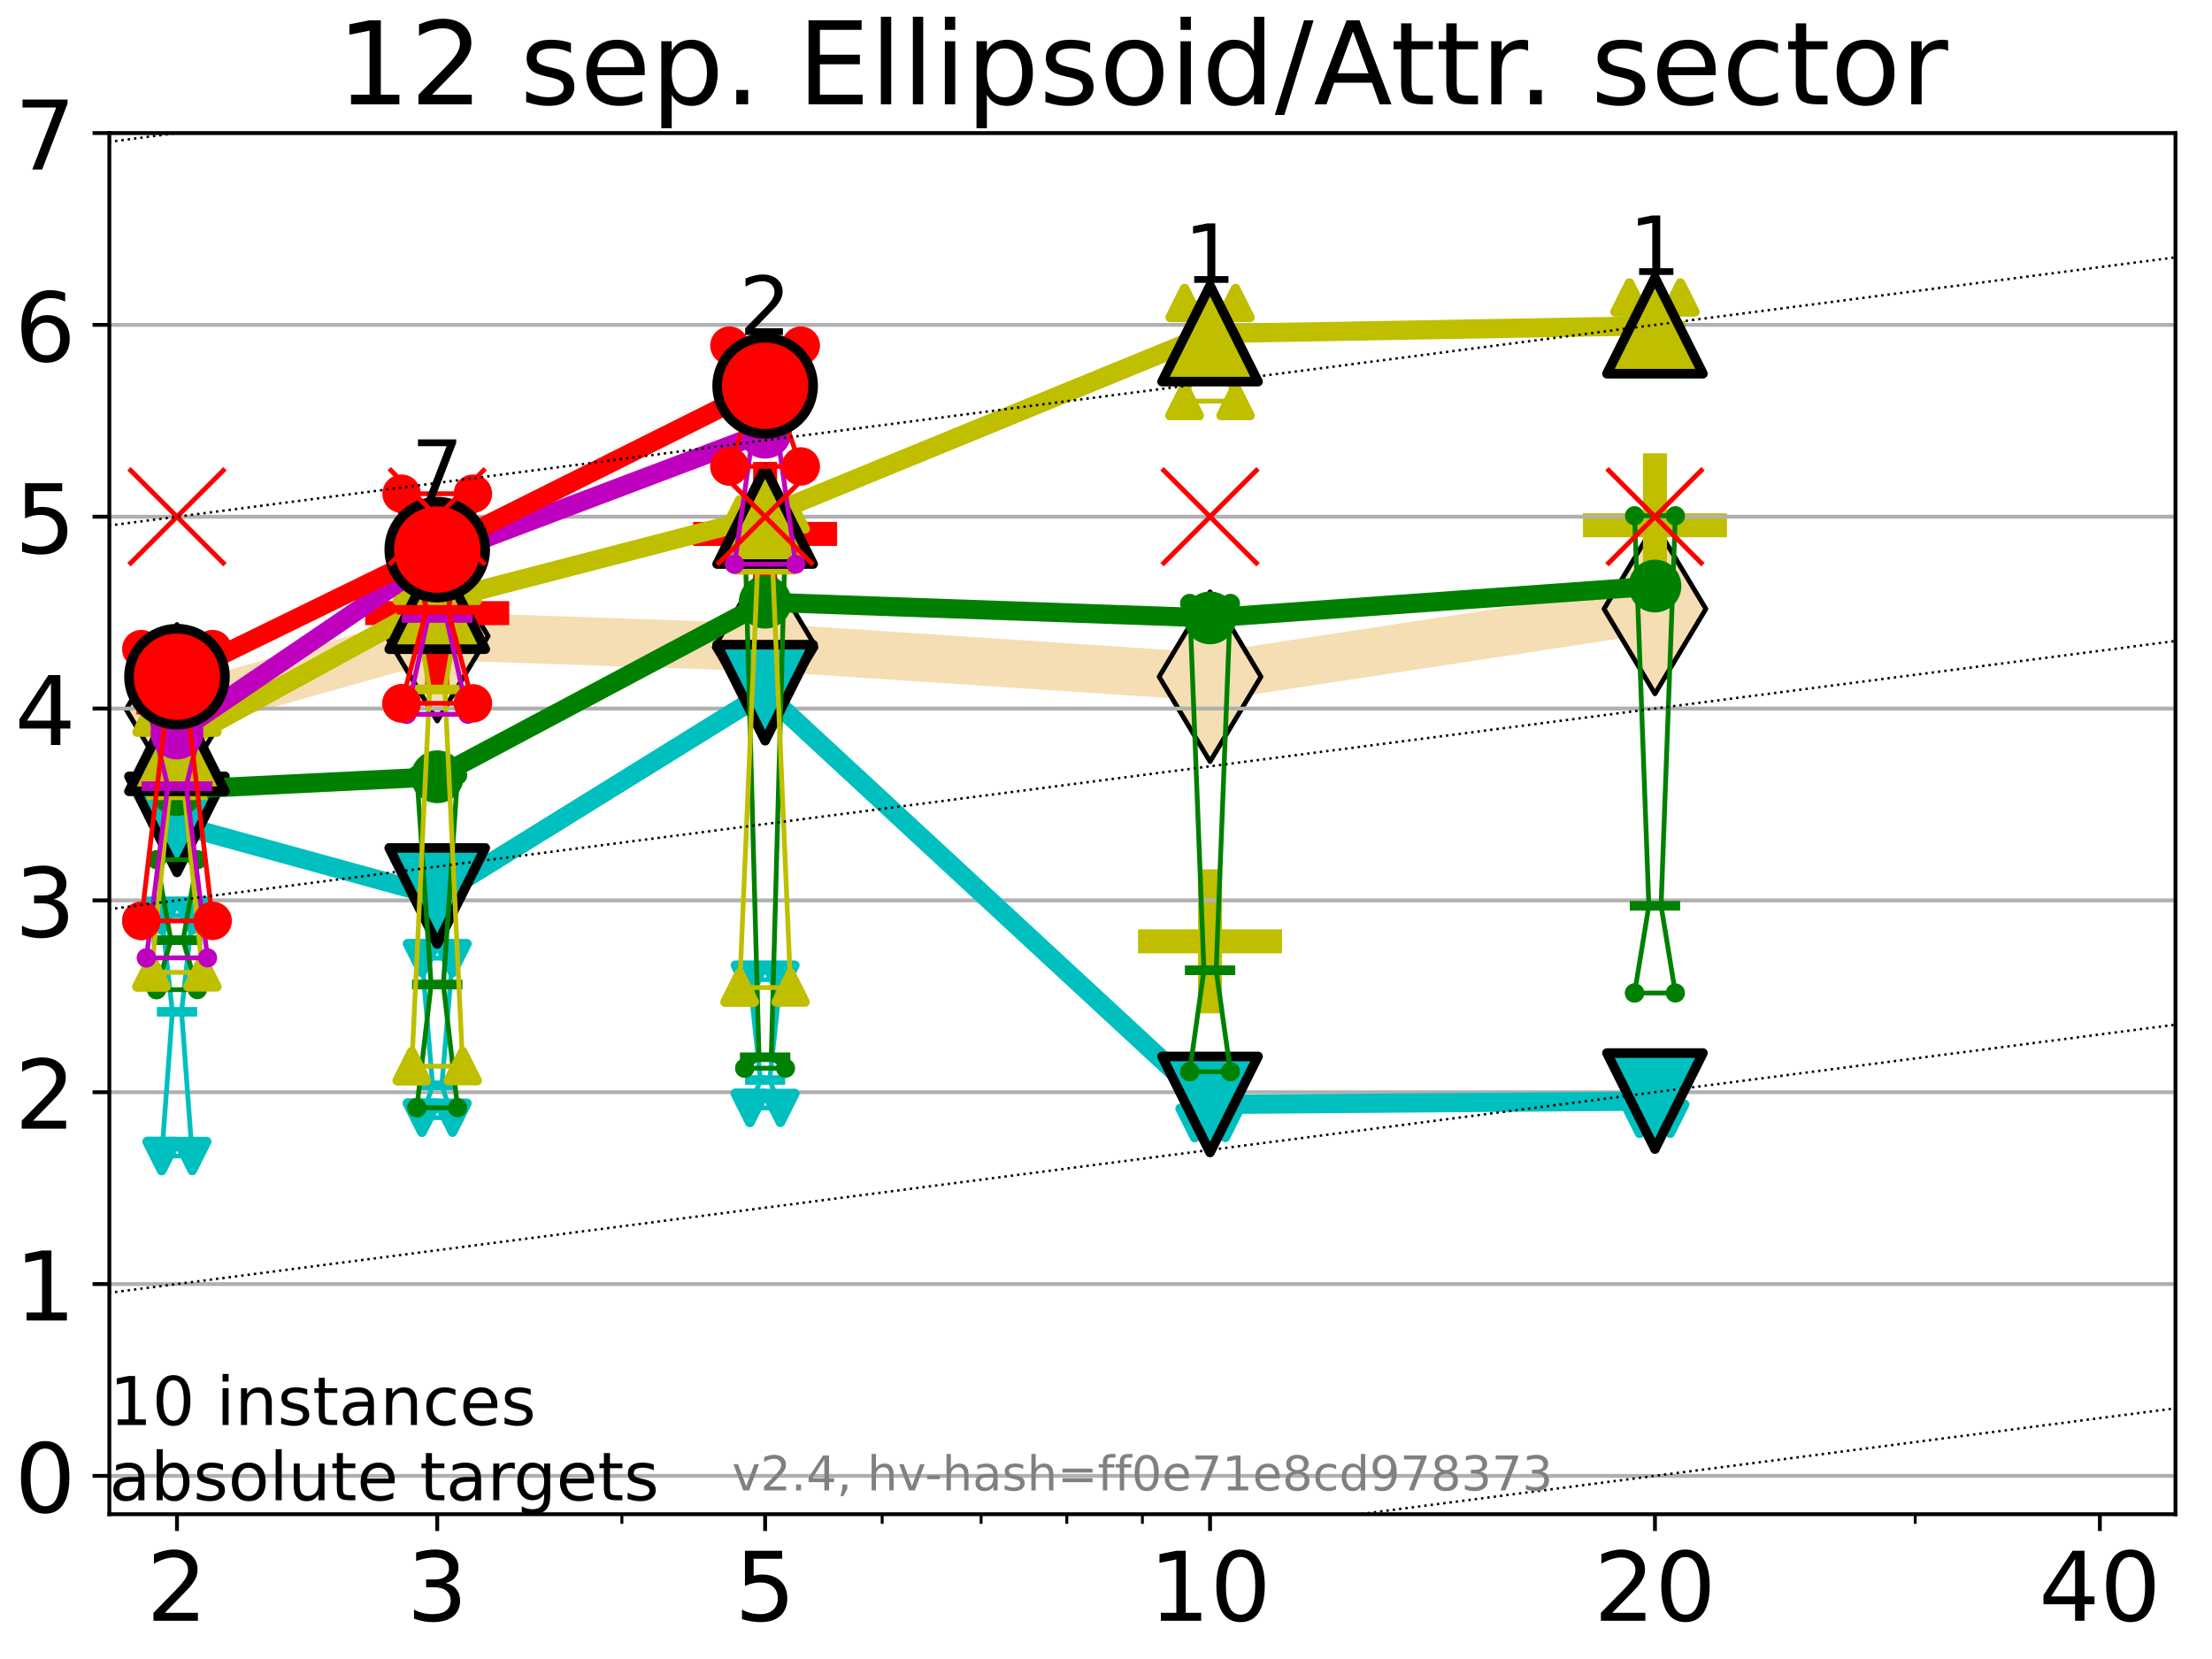 <?xml version="1.0" encoding="utf-8" standalone="no"?>
<!DOCTYPE svg PUBLIC "-//W3C//DTD SVG 1.1//EN"
  "http://www.w3.org/Graphics/SVG/1.1/DTD/svg11.dtd">
<!-- Created with matplotlib (https://matplotlib.org/) -->
<svg height="345.6pt" version="1.1" viewBox="0 0 460.8 345.6" width="460.8pt" xmlns="http://www.w3.org/2000/svg" xmlns:xlink="http://www.w3.org/1999/xlink">
 <defs>
  <style type="text/css">*{stroke-linecap:butt;stroke-linejoin:round;}</style>
 </defs>
 <g id="figure_1">
  <g id="patch_1">
   <path d="M 0 345.6 
L 460.8 345.6 
L 460.8 0 
L 0 0 
z
" style="fill:#ffffff;"/>
  </g>
  <g id="axes_1">
   <g id="patch_2">
    <path d="M 22.78 315.44 
L 453.192 315.44 
L 453.192 27.72 
L 22.78 27.72 
z
" style="fill:#ffffff;"/>
   </g>
   <g id="line2d_1">
    <path clip-path="url(#p67a45b717a)" d="M 36.868 147.78 
L 91.085 132.508 
L 159.39 134.851 
L 252.074 140.969 
L 344.758 126.848 
" style="fill:none;stroke:#f5deb3;stroke-linecap:square;stroke-width:10;"/>
    <defs>
     <path d="M -0 17.678 
L 10.607 0 
L 0 -17.678 
L -10.607 -0 
z
" id="mc8d33e1736" style="stroke:#000000;stroke-linejoin:miter;"/>
    </defs>
    <g clip-path="url(#p67a45b717a)">
     <use style="fill:#f5deb3;stroke:#000000;stroke-linejoin:miter;" x="36.868" xlink:href="#mc8d33e1736" y="147.78"/>
     <use style="fill:#f5deb3;stroke:#000000;stroke-linejoin:miter;" x="91.085" xlink:href="#mc8d33e1736" y="132.508"/>
     <use style="fill:#f5deb3;stroke:#000000;stroke-linejoin:miter;" x="159.39" xlink:href="#mc8d33e1736" y="134.851"/>
     <use style="fill:#f5deb3;stroke:#000000;stroke-linejoin:miter;" x="252.074" xlink:href="#mc8d33e1736" y="140.969"/>
     <use style="fill:#f5deb3;stroke:#000000;stroke-linejoin:miter;" x="344.758" xlink:href="#mc8d33e1736" y="126.848"/>
    </g>
   </g>
   <g id="line2d_2">
    <defs>
     <path d="M -15 0 
L 15 0 
M 0 15 
L 0 -15 
" id="mf68db0a335" style="stroke:#ff0000;stroke-width:5;"/>
    </defs>
    <g clip-path="url(#p67a45b717a)">
     <use style="fill:#ff0000;stroke:#ff0000;stroke-width:5;" x="159.39" xlink:href="#mf68db0a335" y="111.23"/>
    </g>
   </g>
   <g id="line2d_3">
    <defs>
     <path d="M -15 0 
L 15 0 
M 0 15 
L 0 -15 
" id="m5824f4564e" style="stroke:#bfbf00;stroke-width:5;"/>
    </defs>
    <g clip-path="url(#p67a45b717a)">
     <use style="fill:#bfbf00;stroke:#bfbf00;stroke-width:5;" x="252.074" xlink:href="#m5824f4564e" y="196.1"/>
    </g>
   </g>
   <g id="line2d_4">
    <g clip-path="url(#p67a45b717a)">
     <use style="fill:#bfbf00;stroke:#bfbf00;stroke-width:5;" x="344.758" xlink:href="#m5824f4564e" y="109.416"/>
    </g>
   </g>
   <g id="line2d_5">
    <g clip-path="url(#p67a45b717a)">
     <use style="fill:#ff0000;stroke:#ff0000;stroke-width:5;" x="91.085" xlink:href="#mf68db0a335" y="127.732"/>
    </g>
   </g>
   <g id="matplotlib.axis_1">
    <g id="xtick_1">
     <g id="line2d_6">
      <defs>
       <path d="M 0 0 
L 0 3.5 
" id="m805ffdd69e" style="stroke:#000000;stroke-width:0.8;"/>
      </defs>
      <g>
       <use style="stroke:#000000;stroke-width:0.8;" x="36.868" xlink:href="#m805ffdd69e" y="315.44"/>
      </g>
     </g>
     <g id="text_1">
      <!-- 2 -->
      <g transform="translate(30.506 337.637)scale(0.2 -0.2)">
       <defs>
        <path d="M 19.188 8.297 
L 53.609 8.297 
L 53.609 0 
L 7.328 0 
L 7.328 8.297 
Q 12.938 14.109 22.625 23.891 
Q 32.328 33.688 34.812 36.531 
Q 39.547 41.844 41.422 45.531 
Q 43.312 49.219 43.312 52.781 
Q 43.312 58.594 39.234 62.25 
Q 35.156 65.922 28.609 65.922 
Q 23.969 65.922 18.812 64.312 
Q 13.672 62.703 7.812 59.422 
L 7.812 69.391 
Q 13.766 71.781 18.938 73 
Q 24.125 74.219 28.422 74.219 
Q 39.75 74.219 46.484 68.547 
Q 53.219 62.891 53.219 53.422 
Q 53.219 48.922 51.531 44.891 
Q 49.859 40.875 45.406 35.406 
Q 44.188 33.984 37.641 27.219 
Q 31.109 20.453 19.188 8.297 
z
" id="DejaVuSans-50"/>
       </defs>
       <use xlink:href="#DejaVuSans-50"/>
      </g>
     </g>
    </g>
    <g id="xtick_2">
     <g id="line2d_7">
      <g>
       <use style="stroke:#000000;stroke-width:0.8;" x="91.085" xlink:href="#m805ffdd69e" y="315.44"/>
      </g>
     </g>
     <g id="text_2">
      <!-- 3 -->
      <g transform="translate(84.723 337.637)scale(0.2 -0.2)">
       <defs>
        <path d="M 40.578 39.312 
Q 47.656 37.797 51.625 33 
Q 55.609 28.219 55.609 21.188 
Q 55.609 10.406 48.188 4.484 
Q 40.766 -1.422 27.094 -1.422 
Q 22.516 -1.422 17.656 -0.516 
Q 12.797 0.391 7.625 2.203 
L 7.625 11.719 
Q 11.719 9.328 16.594 8.109 
Q 21.484 6.891 26.812 6.891 
Q 36.078 6.891 40.938 10.547 
Q 45.797 14.203 45.797 21.188 
Q 45.797 27.641 41.281 31.266 
Q 36.766 34.906 28.719 34.906 
L 20.219 34.906 
L 20.219 43.016 
L 29.109 43.016 
Q 36.375 43.016 40.234 45.922 
Q 44.094 48.828 44.094 54.297 
Q 44.094 59.906 40.109 62.906 
Q 36.141 65.922 28.719 65.922 
Q 24.656 65.922 20.016 65.031 
Q 15.375 64.156 9.812 62.312 
L 9.812 71.094 
Q 15.438 72.656 20.344 73.438 
Q 25.25 74.219 29.594 74.219 
Q 40.828 74.219 47.359 69.109 
Q 53.906 64.016 53.906 55.328 
Q 53.906 49.266 50.438 45.094 
Q 46.969 40.922 40.578 39.312 
z
" id="DejaVuSans-51"/>
       </defs>
       <use xlink:href="#DejaVuSans-51"/>
      </g>
     </g>
    </g>
    <g id="xtick_3">
     <g id="line2d_8">
      <g>
       <use style="stroke:#000000;stroke-width:0.8;" x="159.39" xlink:href="#m805ffdd69e" y="315.44"/>
      </g>
     </g>
     <g id="text_3">
      <!-- 5 -->
      <g transform="translate(153.028 337.637)scale(0.2 -0.2)">
       <defs>
        <path d="M 10.797 72.906 
L 49.516 72.906 
L 49.516 64.594 
L 19.828 64.594 
L 19.828 46.734 
Q 21.969 47.469 24.109 47.828 
Q 26.266 48.188 28.422 48.188 
Q 40.625 48.188 47.75 41.5 
Q 54.891 34.812 54.891 23.391 
Q 54.891 11.625 47.562 5.094 
Q 40.234 -1.422 26.906 -1.422 
Q 22.312 -1.422 17.547 -0.641 
Q 12.797 0.141 7.719 1.703 
L 7.719 11.625 
Q 12.109 9.234 16.797 8.062 
Q 21.484 6.891 26.703 6.891 
Q 35.156 6.891 40.078 11.328 
Q 45.016 15.766 45.016 23.391 
Q 45.016 31 40.078 35.438 
Q 35.156 39.891 26.703 39.891 
Q 22.75 39.891 18.812 39.016 
Q 14.891 38.141 10.797 36.281 
z
" id="DejaVuSans-53"/>
       </defs>
       <use xlink:href="#DejaVuSans-53"/>
      </g>
     </g>
    </g>
    <g id="xtick_4">
     <g id="line2d_9">
      <g>
       <use style="stroke:#000000;stroke-width:0.8;" x="252.074" xlink:href="#m805ffdd69e" y="315.44"/>
      </g>
     </g>
     <g id="text_4">
      <!-- 10 -->
      <g transform="translate(239.349 337.637)scale(0.2 -0.2)">
       <defs>
        <path d="M 12.406 8.297 
L 28.516 8.297 
L 28.516 63.922 
L 10.984 60.406 
L 10.984 69.391 
L 28.422 72.906 
L 38.281 72.906 
L 38.281 8.297 
L 54.391 8.297 
L 54.391 0 
L 12.406 0 
z
" id="DejaVuSans-49"/>
        <path d="M 31.781 66.406 
Q 24.172 66.406 20.328 58.906 
Q 16.5 51.422 16.5 36.375 
Q 16.5 21.391 20.328 13.891 
Q 24.172 6.391 31.781 6.391 
Q 39.453 6.391 43.281 13.891 
Q 47.125 21.391 47.125 36.375 
Q 47.125 51.422 43.281 58.906 
Q 39.453 66.406 31.781 66.406 
z
M 31.781 74.219 
Q 44.047 74.219 50.516 64.516 
Q 56.984 54.828 56.984 36.375 
Q 56.984 17.969 50.516 8.266 
Q 44.047 -1.422 31.781 -1.422 
Q 19.531 -1.422 13.062 8.266 
Q 6.594 17.969 6.594 36.375 
Q 6.594 54.828 13.062 64.516 
Q 19.531 74.219 31.781 74.219 
z
" id="DejaVuSans-48"/>
       </defs>
       <use xlink:href="#DejaVuSans-49"/>
       <use x="63.623" xlink:href="#DejaVuSans-48"/>
      </g>
     </g>
    </g>
    <g id="xtick_5">
     <g id="line2d_10">
      <g>
       <use style="stroke:#000000;stroke-width:0.8;" x="344.758" xlink:href="#m805ffdd69e" y="315.44"/>
      </g>
     </g>
     <g id="text_5">
      <!-- 20 -->
      <g transform="translate(332.033 337.637)scale(0.2 -0.2)">
       <use xlink:href="#DejaVuSans-50"/>
       <use x="63.623" xlink:href="#DejaVuSans-48"/>
      </g>
     </g>
    </g>
    <g id="xtick_6">
     <g id="line2d_11">
      <g>
       <use style="stroke:#000000;stroke-width:0.8;" x="437.443" xlink:href="#m805ffdd69e" y="315.44"/>
      </g>
     </g>
     <g id="text_6">
      <!-- 40 -->
      <g transform="translate(424.718 337.637)scale(0.2 -0.2)">
       <defs>
        <path d="M 37.797 64.312 
L 12.891 25.391 
L 37.797 25.391 
z
M 35.203 72.906 
L 47.609 72.906 
L 47.609 25.391 
L 58.016 25.391 
L 58.016 17.188 
L 47.609 17.188 
L 47.609 0 
L 37.797 0 
L 37.797 17.188 
L 4.891 17.188 
L 4.891 26.703 
z
" id="DejaVuSans-52"/>
       </defs>
       <use xlink:href="#DejaVuSans-52"/>
       <use x="63.623" xlink:href="#DejaVuSans-48"/>
      </g>
     </g>
    </g>
    <g id="xtick_7">
     <g id="line2d_12">
      <defs>
       <path d="M 0 0 
L 0 2 
" id="m25517ec9f7" style="stroke:#000000;stroke-width:0.6;"/>
      </defs>
      <g>
       <use style="stroke:#000000;stroke-width:0.6;" x="129.552" xlink:href="#m25517ec9f7" y="315.44"/>
      </g>
     </g>
    </g>
    <g id="xtick_8">
     <g id="line2d_13">
      <g>
       <use style="stroke:#000000;stroke-width:0.6;" x="183.769" xlink:href="#m25517ec9f7" y="315.44"/>
      </g>
     </g>
    </g>
    <g id="xtick_9">
     <g id="line2d_14">
      <g>
       <use style="stroke:#000000;stroke-width:0.6;" x="204.381" xlink:href="#m25517ec9f7" y="315.44"/>
      </g>
     </g>
    </g>
    <g id="xtick_10">
     <g id="line2d_15">
      <g>
       <use style="stroke:#000000;stroke-width:0.6;" x="222.237" xlink:href="#m25517ec9f7" y="315.44"/>
      </g>
     </g>
    </g>
    <g id="xtick_11">
     <g id="line2d_16">
      <g>
       <use style="stroke:#000000;stroke-width:0.6;" x="237.986" xlink:href="#m25517ec9f7" y="315.44"/>
      </g>
     </g>
    </g>
    <g id="xtick_12">
     <g id="line2d_17">
      <g>
       <use style="stroke:#000000;stroke-width:0.6;" x="398.975" xlink:href="#m25517ec9f7" y="315.44"/>
      </g>
     </g>
    </g>
   </g>
   <g id="matplotlib.axis_2">
    <g id="ytick_1">
     <g id="line2d_18">
      <path clip-path="url(#p67a45b717a)" d="M 22.78 307.448 
L 453.192 307.448 
" style="fill:none;stroke:#b0b0b0;stroke-linecap:square;stroke-width:0.8;"/>
     </g>
     <g id="line2d_19">
      <defs>
       <path d="M 0 0 
L -3.5 0 
" id="m01181c1605" style="stroke:#000000;stroke-width:0.8;"/>
      </defs>
      <g>
       <use style="stroke:#000000;stroke-width:0.8;" x="22.78" xlink:href="#m01181c1605" y="307.448"/>
      </g>
     </g>
     <g id="text_7">
      <!-- 0 -->
      <g transform="translate(3.055 315.046)scale(0.2 -0.2)">
       <use xlink:href="#DejaVuSans-48"/>
      </g>
     </g>
    </g>
    <g id="ytick_2">
     <g id="line2d_20">
      <path clip-path="url(#p67a45b717a)" d="M 22.78 267.487 
L 453.192 267.487 
" style="fill:none;stroke:#b0b0b0;stroke-linecap:square;stroke-width:0.8;"/>
     </g>
     <g id="line2d_21">
      <g>
       <use style="stroke:#000000;stroke-width:0.8;" x="22.78" xlink:href="#m01181c1605" y="267.487"/>
      </g>
     </g>
     <g id="text_8">
      <!-- 1 -->
      <g transform="translate(3.055 275.085)scale(0.2 -0.2)">
       <use xlink:href="#DejaVuSans-49"/>
      </g>
     </g>
    </g>
    <g id="ytick_3">
     <g id="line2d_22">
      <path clip-path="url(#p67a45b717a)" d="M 22.78 227.526 
L 453.192 227.526 
" style="fill:none;stroke:#b0b0b0;stroke-linecap:square;stroke-width:0.8;"/>
     </g>
     <g id="line2d_23">
      <g>
       <use style="stroke:#000000;stroke-width:0.8;" x="22.78" xlink:href="#m01181c1605" y="227.526"/>
      </g>
     </g>
     <g id="text_9">
      <!-- 2 -->
      <g transform="translate(3.055 235.124)scale(0.2 -0.2)">
       <use xlink:href="#DejaVuSans-50"/>
      </g>
     </g>
    </g>
    <g id="ytick_4">
     <g id="line2d_24">
      <path clip-path="url(#p67a45b717a)" d="M 22.78 187.564 
L 453.192 187.564 
" style="fill:none;stroke:#b0b0b0;stroke-linecap:square;stroke-width:0.8;"/>
     </g>
     <g id="line2d_25">
      <g>
       <use style="stroke:#000000;stroke-width:0.8;" x="22.78" xlink:href="#m01181c1605" y="187.564"/>
      </g>
     </g>
     <g id="text_10">
      <!-- 3 -->
      <g transform="translate(3.055 195.163)scale(0.2 -0.2)">
       <use xlink:href="#DejaVuSans-51"/>
      </g>
     </g>
    </g>
    <g id="ytick_5">
     <g id="line2d_26">
      <path clip-path="url(#p67a45b717a)" d="M 22.78 147.603 
L 453.192 147.603 
" style="fill:none;stroke:#b0b0b0;stroke-linecap:square;stroke-width:0.8;"/>
     </g>
     <g id="line2d_27">
      <g>
       <use style="stroke:#000000;stroke-width:0.8;" x="22.78" xlink:href="#m01181c1605" y="147.603"/>
      </g>
     </g>
     <g id="text_11">
      <!-- 4 -->
      <g transform="translate(3.055 155.202)scale(0.2 -0.2)">
       <use xlink:href="#DejaVuSans-52"/>
      </g>
     </g>
    </g>
    <g id="ytick_6">
     <g id="line2d_28">
      <path clip-path="url(#p67a45b717a)" d="M 22.78 107.642 
L 453.192 107.642 
" style="fill:none;stroke:#b0b0b0;stroke-linecap:square;stroke-width:0.8;"/>
     </g>
     <g id="line2d_29">
      <g>
       <use style="stroke:#000000;stroke-width:0.8;" x="22.78" xlink:href="#m01181c1605" y="107.642"/>
      </g>
     </g>
     <g id="text_12">
      <!-- 5 -->
      <g transform="translate(3.055 115.241)scale(0.2 -0.2)">
       <use xlink:href="#DejaVuSans-53"/>
      </g>
     </g>
    </g>
    <g id="ytick_7">
     <g id="line2d_30">
      <path clip-path="url(#p67a45b717a)" d="M 22.78 67.681 
L 453.192 67.681 
" style="fill:none;stroke:#b0b0b0;stroke-linecap:square;stroke-width:0.8;"/>
     </g>
     <g id="line2d_31">
      <g>
       <use style="stroke:#000000;stroke-width:0.8;" x="22.78" xlink:href="#m01181c1605" y="67.681"/>
      </g>
     </g>
     <g id="text_13">
      <!-- 6 -->
      <g transform="translate(3.055 75.28)scale(0.2 -0.2)">
       <defs>
        <path d="M 33.016 40.375 
Q 26.375 40.375 22.484 35.828 
Q 18.609 31.297 18.609 23.391 
Q 18.609 15.531 22.484 10.953 
Q 26.375 6.391 33.016 6.391 
Q 39.656 6.391 43.531 10.953 
Q 47.406 15.531 47.406 23.391 
Q 47.406 31.297 43.531 35.828 
Q 39.656 40.375 33.016 40.375 
z
M 52.594 71.297 
L 52.594 62.312 
Q 48.875 64.062 45.094 64.984 
Q 41.312 65.922 37.594 65.922 
Q 27.828 65.922 22.672 59.328 
Q 17.531 52.734 16.797 39.406 
Q 19.672 43.656 24.016 45.922 
Q 28.375 48.188 33.594 48.188 
Q 44.578 48.188 50.953 41.516 
Q 57.328 34.859 57.328 23.391 
Q 57.328 12.156 50.688 5.359 
Q 44.047 -1.422 33.016 -1.422 
Q 20.359 -1.422 13.672 8.266 
Q 6.984 17.969 6.984 36.375 
Q 6.984 53.656 15.188 63.938 
Q 23.391 74.219 37.203 74.219 
Q 40.922 74.219 44.703 73.484 
Q 48.484 72.75 52.594 71.297 
z
" id="DejaVuSans-54"/>
       </defs>
       <use xlink:href="#DejaVuSans-54"/>
      </g>
     </g>
    </g>
    <g id="ytick_8">
     <g id="line2d_32">
      <path clip-path="url(#p67a45b717a)" d="M 22.78 27.72 
L 453.192 27.72 
" style="fill:none;stroke:#b0b0b0;stroke-linecap:square;stroke-width:0.8;"/>
     </g>
     <g id="line2d_33">
      <g>
       <use style="stroke:#000000;stroke-width:0.8;" x="22.78" xlink:href="#m01181c1605" y="27.72"/>
      </g>
     </g>
     <g id="text_14">
      <!-- 7 -->
      <g transform="translate(3.055 35.318)scale(0.2 -0.2)">
       <defs>
        <path d="M 8.203 72.906 
L 55.078 72.906 
L 55.078 68.703 
L 28.609 0 
L 18.312 0 
L 43.219 64.594 
L 8.203 64.594 
z
" id="DejaVuSans-55"/>
       </defs>
       <use xlink:href="#DejaVuSans-55"/>
      </g>
     </g>
    </g>
   </g>
   <g id="line2d_34">
    <path clip-path="url(#p67a45b717a)" d="M 33.682 240.815 
L 35.912 210.777 
L 33.682 190.756 
L 40.054 190.756 
L 37.824 210.777 
L 40.054 240.815 
L 33.682 240.815 
" style="fill:none;stroke:#00bfbf;stroke-linecap:square;"/>
   </g>
   <g id="line2d_35">
    <path clip-path="url(#p67a45b717a)" d="M 33.682 240.815 
L 40.054 240.815 
L 40.054 190.756 
L 33.682 190.756 
L 33.682 240.815 
" style="fill:none;"/>
    <defs>
     <path d="M -0 3 
L 3 -3 
L -3 -3 
z
" id="m9b03913de8" style="stroke:#00bfbf;stroke-linejoin:miter;stroke-width:2;"/>
    </defs>
    <g clip-path="url(#p67a45b717a)">
     <use style="fill:#00bfbf;stroke:#00bfbf;stroke-linejoin:miter;stroke-width:2;" x="33.682" xlink:href="#m9b03913de8" y="240.815"/>
     <use style="fill:#00bfbf;stroke:#00bfbf;stroke-linejoin:miter;stroke-width:2;" x="40.054" xlink:href="#m9b03913de8" y="240.815"/>
     <use style="fill:#00bfbf;stroke:#00bfbf;stroke-linejoin:miter;stroke-width:2;" x="40.054" xlink:href="#m9b03913de8" y="190.756"/>
     <use style="fill:#00bfbf;stroke:#00bfbf;stroke-linejoin:miter;stroke-width:2;" x="33.682" xlink:href="#m9b03913de8" y="190.756"/>
     <use style="fill:#00bfbf;stroke:#00bfbf;stroke-linejoin:miter;stroke-width:2;" x="33.682" xlink:href="#m9b03913de8" y="240.815"/>
    </g>
   </g>
   <g id="line2d_36">
    <path clip-path="url(#p67a45b717a)" d="M 33.682 210.777 
L 40.054 210.777 
" style="fill:none;stroke:#00bfbf;stroke-linecap:square;stroke-width:2;"/>
   </g>
   <g id="line2d_37">
    <path clip-path="url(#p67a45b717a)" d="M 87.899 232.83 
L 90.129 226.083 
L 87.899 199.594 
L 94.271 199.594 
L 92.041 226.083 
L 94.271 232.83 
L 87.899 232.83 
" style="fill:none;stroke:#00bfbf;stroke-linecap:square;"/>
   </g>
   <g id="line2d_38">
    <path clip-path="url(#p67a45b717a)" d="M 87.899 232.83 
L 94.271 232.83 
L 94.271 199.594 
L 87.899 199.594 
L 87.899 232.83 
" style="fill:none;"/>
    <g clip-path="url(#p67a45b717a)">
     <use style="fill:#00bfbf;stroke:#00bfbf;stroke-linejoin:miter;stroke-width:2;" x="87.899" xlink:href="#m9b03913de8" y="232.83"/>
     <use style="fill:#00bfbf;stroke:#00bfbf;stroke-linejoin:miter;stroke-width:2;" x="94.271" xlink:href="#m9b03913de8" y="232.83"/>
     <use style="fill:#00bfbf;stroke:#00bfbf;stroke-linejoin:miter;stroke-width:2;" x="94.271" xlink:href="#m9b03913de8" y="199.594"/>
     <use style="fill:#00bfbf;stroke:#00bfbf;stroke-linejoin:miter;stroke-width:2;" x="87.899" xlink:href="#m9b03913de8" y="199.594"/>
     <use style="fill:#00bfbf;stroke:#00bfbf;stroke-linejoin:miter;stroke-width:2;" x="87.899" xlink:href="#m9b03913de8" y="232.83"/>
    </g>
   </g>
   <g id="line2d_39">
    <path clip-path="url(#p67a45b717a)" d="M 87.899 226.083 
L 94.271 226.083 
" style="fill:none;stroke:#00bfbf;stroke-linecap:square;stroke-width:2;"/>
   </g>
   <g id="line2d_40">
    <path clip-path="url(#p67a45b717a)" d="M 156.204 230.801 
L 158.434 224.98 
L 156.204 204.076 
L 162.576 204.076 
L 160.346 224.98 
L 162.576 230.801 
L 156.204 230.801 
" style="fill:none;stroke:#00bfbf;stroke-linecap:square;"/>
   </g>
   <g id="line2d_41">
    <path clip-path="url(#p67a45b717a)" d="M 156.204 230.801 
L 162.576 230.801 
L 162.576 204.076 
L 156.204 204.076 
L 156.204 230.801 
" style="fill:none;"/>
    <g clip-path="url(#p67a45b717a)">
     <use style="fill:#00bfbf;stroke:#00bfbf;stroke-linejoin:miter;stroke-width:2;" x="156.204" xlink:href="#m9b03913de8" y="230.801"/>
     <use style="fill:#00bfbf;stroke:#00bfbf;stroke-linejoin:miter;stroke-width:2;" x="162.576" xlink:href="#m9b03913de8" y="230.801"/>
     <use style="fill:#00bfbf;stroke:#00bfbf;stroke-linejoin:miter;stroke-width:2;" x="162.576" xlink:href="#m9b03913de8" y="204.076"/>
     <use style="fill:#00bfbf;stroke:#00bfbf;stroke-linejoin:miter;stroke-width:2;" x="156.204" xlink:href="#m9b03913de8" y="204.076"/>
     <use style="fill:#00bfbf;stroke:#00bfbf;stroke-linejoin:miter;stroke-width:2;" x="156.204" xlink:href="#m9b03913de8" y="230.801"/>
    </g>
   </g>
   <g id="line2d_42">
    <path clip-path="url(#p67a45b717a)" d="M 156.204 224.98 
L 162.576 224.98 
" style="fill:none;stroke:#00bfbf;stroke-linecap:square;stroke-width:2;"/>
   </g>
   <g id="line2d_43">
    <path clip-path="url(#p67a45b717a)" d="M 248.888 233.94 
L 251.118 231.258 
L 248.888 228.935 
L 255.26 228.935 
L 253.03 231.258 
L 255.26 233.94 
L 248.888 233.94 
" style="fill:none;stroke:#00bfbf;stroke-linecap:square;"/>
   </g>
   <g id="line2d_44">
    <path clip-path="url(#p67a45b717a)" d="M 248.888 233.94 
L 255.26 233.94 
L 255.26 228.935 
L 248.888 228.935 
L 248.888 233.94 
" style="fill:none;"/>
    <g clip-path="url(#p67a45b717a)">
     <use style="fill:#00bfbf;stroke:#00bfbf;stroke-linejoin:miter;stroke-width:2;" x="248.888" xlink:href="#m9b03913de8" y="233.94"/>
     <use style="fill:#00bfbf;stroke:#00bfbf;stroke-linejoin:miter;stroke-width:2;" x="255.26" xlink:href="#m9b03913de8" y="233.94"/>
     <use style="fill:#00bfbf;stroke:#00bfbf;stroke-linejoin:miter;stroke-width:2;" x="255.26" xlink:href="#m9b03913de8" y="228.935"/>
     <use style="fill:#00bfbf;stroke:#00bfbf;stroke-linejoin:miter;stroke-width:2;" x="248.888" xlink:href="#m9b03913de8" y="228.935"/>
     <use style="fill:#00bfbf;stroke:#00bfbf;stroke-linejoin:miter;stroke-width:2;" x="248.888" xlink:href="#m9b03913de8" y="233.94"/>
    </g>
   </g>
   <g id="line2d_45">
    <path clip-path="url(#p67a45b717a)" d="M 248.888 231.258 
L 255.26 231.258 
" style="fill:none;stroke:#00bfbf;stroke-linecap:square;stroke-width:2;"/>
   </g>
   <g id="line2d_46">
    <path clip-path="url(#p67a45b717a)" d="M 341.572 233.059 
L 343.803 227.639 
L 341.572 226.937 
L 347.945 226.937 
L 345.714 227.639 
L 347.945 233.059 
L 341.572 233.059 
" style="fill:none;stroke:#00bfbf;stroke-linecap:square;"/>
   </g>
   <g id="line2d_47">
    <path clip-path="url(#p67a45b717a)" d="M 341.572 233.059 
L 347.945 233.059 
L 347.945 226.937 
L 341.572 226.937 
L 341.572 233.059 
" style="fill:none;"/>
    <g clip-path="url(#p67a45b717a)">
     <use style="fill:#00bfbf;stroke:#00bfbf;stroke-linejoin:miter;stroke-width:2;" x="341.572" xlink:href="#m9b03913de8" y="233.059"/>
     <use style="fill:#00bfbf;stroke:#00bfbf;stroke-linejoin:miter;stroke-width:2;" x="347.945" xlink:href="#m9b03913de8" y="233.059"/>
     <use style="fill:#00bfbf;stroke:#00bfbf;stroke-linejoin:miter;stroke-width:2;" x="347.945" xlink:href="#m9b03913de8" y="226.937"/>
     <use style="fill:#00bfbf;stroke:#00bfbf;stroke-linejoin:miter;stroke-width:2;" x="341.572" xlink:href="#m9b03913de8" y="226.937"/>
     <use style="fill:#00bfbf;stroke:#00bfbf;stroke-linejoin:miter;stroke-width:2;" x="341.572" xlink:href="#m9b03913de8" y="233.059"/>
    </g>
   </g>
   <g id="line2d_48">
    <path clip-path="url(#p67a45b717a)" d="M 341.572 227.639 
L 347.945 227.639 
" style="fill:none;stroke:#00bfbf;stroke-linecap:square;stroke-width:2;"/>
   </g>
   <g id="line2d_49">
    <path clip-path="url(#p67a45b717a)" d="M 36.868 171.734 
L 91.085 186.639 
" style="fill:none;stroke:#00bfbf;stroke-linecap:square;stroke-width:4;"/>
   </g>
   <g id="line2d_50">
    <path clip-path="url(#p67a45b717a)" d="M 91.085 186.639 
L 159.39 144.306 
" style="fill:none;stroke:#00bfbf;stroke-linecap:square;stroke-width:4;"/>
   </g>
   <g id="line2d_51">
    <path clip-path="url(#p67a45b717a)" d="M 159.39 144.306 
L 252.074 230.079 
" style="fill:none;stroke:#00bfbf;stroke-linecap:square;stroke-width:4;"/>
   </g>
   <g id="line2d_52">
    <path clip-path="url(#p67a45b717a)" d="M 252.074 230.079 
L 344.758 229.37 
" style="fill:none;stroke:#00bfbf;stroke-linecap:square;stroke-width:4;"/>
   </g>
   <g id="line2d_53">
    <path clip-path="url(#p67a45b717a)" d="M 36.868 171.734 
L 91.085 186.639 
L 159.39 144.306 
L 252.074 230.079 
L 344.758 229.37 
" style="fill:none;"/>
    <defs>
     <path d="M -0 10 
L 10 -10 
L -10 -10 
z
" id="m9f09343b80" style="stroke:#000000;stroke-linejoin:miter;stroke-width:2;"/>
    </defs>
    <g clip-path="url(#p67a45b717a)">
     <use style="fill:#00bfbf;stroke:#000000;stroke-linejoin:miter;stroke-width:2;" x="36.868" xlink:href="#m9f09343b80" y="171.734"/>
     <use style="fill:#00bfbf;stroke:#000000;stroke-linejoin:miter;stroke-width:2;" x="91.085" xlink:href="#m9f09343b80" y="186.639"/>
     <use style="fill:#00bfbf;stroke:#000000;stroke-linejoin:miter;stroke-width:2;" x="159.39" xlink:href="#m9f09343b80" y="144.306"/>
     <use style="fill:#00bfbf;stroke:#000000;stroke-linejoin:miter;stroke-width:2;" x="252.074" xlink:href="#m9f09343b80" y="230.079"/>
     <use style="fill:#00bfbf;stroke:#000000;stroke-linejoin:miter;stroke-width:2;" x="344.758" xlink:href="#m9f09343b80" y="229.37"/>
    </g>
   </g>
   <g id="line2d_54">
    <path clip-path="url(#p67a45b717a)" d="M 32.62 206.16 
L 35.594 195.854 
L 32.62 179.091 
L 41.116 179.091 
L 38.143 195.854 
L 41.116 206.16 
L 32.62 206.16 
" style="fill:none;stroke:#008000;stroke-linecap:square;"/>
   </g>
   <g id="line2d_55">
    <path clip-path="url(#p67a45b717a)" d="M 32.62 206.16 
L 41.116 206.16 
L 41.116 179.091 
L 32.62 179.091 
L 32.62 206.16 
" style="fill:none;"/>
    <defs>
     <path d="M 0 1.5 
C 0.398 1.5 0.779 1.342 1.061 1.061 
C 1.342 0.779 1.5 0.398 1.5 0 
C 1.5 -0.398 1.342 -0.779 1.061 -1.061 
C 0.779 -1.342 0.398 -1.5 0 -1.5 
C -0.398 -1.5 -0.779 -1.342 -1.061 -1.061 
C -1.342 -0.779 -1.5 -0.398 -1.5 0 
C -1.5 0.398 -1.342 0.779 -1.061 1.061 
C -0.779 1.342 -0.398 1.5 0 1.5 
z
" id="mb5ec4c52b2" style="stroke:#008000;"/>
    </defs>
    <g clip-path="url(#p67a45b717a)">
     <use style="fill:#008000;stroke:#008000;" x="32.62" xlink:href="#mb5ec4c52b2" y="206.16"/>
     <use style="fill:#008000;stroke:#008000;" x="41.116" xlink:href="#mb5ec4c52b2" y="206.16"/>
     <use style="fill:#008000;stroke:#008000;" x="41.116" xlink:href="#mb5ec4c52b2" y="179.091"/>
     <use style="fill:#008000;stroke:#008000;" x="32.62" xlink:href="#mb5ec4c52b2" y="179.091"/>
     <use style="fill:#008000;stroke:#008000;" x="32.62" xlink:href="#mb5ec4c52b2" y="206.16"/>
    </g>
   </g>
   <g id="line2d_56">
    <path clip-path="url(#p67a45b717a)" d="M 32.62 195.854 
L 41.116 195.854 
" style="fill:none;stroke:#008000;stroke-linecap:square;stroke-width:2;"/>
   </g>
   <g id="line2d_57">
    <path clip-path="url(#p67a45b717a)" d="M 86.837 230.759 
L 89.811 205.095 
L 86.837 161.509 
L 95.333 161.509 
L 92.359 205.095 
L 95.333 230.759 
L 86.837 230.759 
" style="fill:none;stroke:#008000;stroke-linecap:square;"/>
   </g>
   <g id="line2d_58">
    <path clip-path="url(#p67a45b717a)" d="M 86.837 230.759 
L 95.333 230.759 
L 95.333 161.509 
L 86.837 161.509 
L 86.837 230.759 
" style="fill:none;"/>
    <g clip-path="url(#p67a45b717a)">
     <use style="fill:#008000;stroke:#008000;" x="86.837" xlink:href="#mb5ec4c52b2" y="230.759"/>
     <use style="fill:#008000;stroke:#008000;" x="95.333" xlink:href="#mb5ec4c52b2" y="230.759"/>
     <use style="fill:#008000;stroke:#008000;" x="95.333" xlink:href="#mb5ec4c52b2" y="161.509"/>
     <use style="fill:#008000;stroke:#008000;" x="86.837" xlink:href="#mb5ec4c52b2" y="161.509"/>
     <use style="fill:#008000;stroke:#008000;" x="86.837" xlink:href="#mb5ec4c52b2" y="230.759"/>
    </g>
   </g>
   <g id="line2d_59">
    <path clip-path="url(#p67a45b717a)" d="M 86.837 205.095 
L 95.333 205.095 
" style="fill:none;stroke:#008000;stroke-linecap:square;stroke-width:2;"/>
   </g>
   <g id="line2d_60">
    <path clip-path="url(#p67a45b717a)" d="M 155.142 222.524 
L 158.116 220.247 
L 155.142 110.295 
L 163.638 110.295 
L 160.665 220.247 
L 163.638 222.524 
L 155.142 222.524 
" style="fill:none;stroke:#008000;stroke-linecap:square;"/>
   </g>
   <g id="line2d_61">
    <path clip-path="url(#p67a45b717a)" d="M 155.142 222.524 
L 163.638 222.524 
L 163.638 110.295 
L 155.142 110.295 
L 155.142 222.524 
" style="fill:none;"/>
    <g clip-path="url(#p67a45b717a)">
     <use style="fill:#008000;stroke:#008000;" x="155.142" xlink:href="#mb5ec4c52b2" y="222.524"/>
     <use style="fill:#008000;stroke:#008000;" x="163.638" xlink:href="#mb5ec4c52b2" y="222.524"/>
     <use style="fill:#008000;stroke:#008000;" x="163.638" xlink:href="#mb5ec4c52b2" y="110.295"/>
     <use style="fill:#008000;stroke:#008000;" x="155.142" xlink:href="#mb5ec4c52b2" y="110.295"/>
     <use style="fill:#008000;stroke:#008000;" x="155.142" xlink:href="#mb5ec4c52b2" y="222.524"/>
    </g>
   </g>
   <g id="line2d_62">
    <path clip-path="url(#p67a45b717a)" d="M 155.142 220.247 
L 163.638 220.247 
" style="fill:none;stroke:#008000;stroke-linecap:square;stroke-width:2;"/>
   </g>
   <g id="line2d_63">
    <path clip-path="url(#p67a45b717a)" d="M 247.826 223.255 
L 250.8 202.115 
L 247.826 125.703 
L 256.322 125.703 
L 253.349 202.115 
L 256.322 223.255 
L 247.826 223.255 
" style="fill:none;stroke:#008000;stroke-linecap:square;"/>
   </g>
   <g id="line2d_64">
    <path clip-path="url(#p67a45b717a)" d="M 247.826 223.255 
L 256.322 223.255 
L 256.322 125.703 
L 247.826 125.703 
L 247.826 223.255 
" style="fill:none;"/>
    <g clip-path="url(#p67a45b717a)">
     <use style="fill:#008000;stroke:#008000;" x="247.826" xlink:href="#mb5ec4c52b2" y="223.255"/>
     <use style="fill:#008000;stroke:#008000;" x="256.322" xlink:href="#mb5ec4c52b2" y="223.255"/>
     <use style="fill:#008000;stroke:#008000;" x="256.322" xlink:href="#mb5ec4c52b2" y="125.703"/>
     <use style="fill:#008000;stroke:#008000;" x="247.826" xlink:href="#mb5ec4c52b2" y="125.703"/>
     <use style="fill:#008000;stroke:#008000;" x="247.826" xlink:href="#mb5ec4c52b2" y="223.255"/>
    </g>
   </g>
   <g id="line2d_65">
    <path clip-path="url(#p67a45b717a)" d="M 247.826 202.115 
L 256.322 202.115 
" style="fill:none;stroke:#008000;stroke-linecap:square;stroke-width:2;"/>
   </g>
   <g id="line2d_66">
    <path clip-path="url(#p67a45b717a)" d="M 340.51 206.86 
L 343.484 188.691 
L 340.51 107.437 
L 349.007 107.437 
L 346.033 188.691 
L 349.007 206.86 
L 340.51 206.86 
" style="fill:none;stroke:#008000;stroke-linecap:square;"/>
   </g>
   <g id="line2d_67">
    <path clip-path="url(#p67a45b717a)" d="M 340.51 206.86 
L 349.007 206.86 
L 349.007 107.437 
L 340.51 107.437 
L 340.51 206.86 
" style="fill:none;"/>
    <g clip-path="url(#p67a45b717a)">
     <use style="fill:#008000;stroke:#008000;" x="340.51" xlink:href="#mb5ec4c52b2" y="206.86"/>
     <use style="fill:#008000;stroke:#008000;" x="349.007" xlink:href="#mb5ec4c52b2" y="206.86"/>
     <use style="fill:#008000;stroke:#008000;" x="349.007" xlink:href="#mb5ec4c52b2" y="107.437"/>
     <use style="fill:#008000;stroke:#008000;" x="340.51" xlink:href="#mb5ec4c52b2" y="107.437"/>
     <use style="fill:#008000;stroke:#008000;" x="340.51" xlink:href="#mb5ec4c52b2" y="206.86"/>
    </g>
   </g>
   <g id="line2d_68">
    <path clip-path="url(#p67a45b717a)" d="M 340.51 188.691 
L 349.007 188.691 
" style="fill:none;stroke:#008000;stroke-linecap:square;stroke-width:2;"/>
   </g>
   <g id="line2d_69">
    <path clip-path="url(#p67a45b717a)" d="M 36.868 164.482 
L 91.085 161.815 
" style="fill:none;stroke:#008000;stroke-linecap:square;stroke-width:4;"/>
   </g>
   <g id="line2d_70">
    <path clip-path="url(#p67a45b717a)" d="M 91.085 161.815 
L 159.39 125.446 
" style="fill:none;stroke:#008000;stroke-linecap:square;stroke-width:4;"/>
   </g>
   <g id="line2d_71">
    <path clip-path="url(#p67a45b717a)" d="M 159.39 125.446 
L 252.074 128.72 
" style="fill:none;stroke:#008000;stroke-linecap:square;stroke-width:4;"/>
   </g>
   <g id="line2d_72">
    <path clip-path="url(#p67a45b717a)" d="M 252.074 128.72 
L 344.758 122.086 
" style="fill:none;stroke:#008000;stroke-linecap:square;stroke-width:4;"/>
   </g>
   <g id="line2d_73">
    <path clip-path="url(#p67a45b717a)" d="M 36.868 164.482 
L 91.085 161.815 
L 159.39 125.446 
L 252.074 128.72 
L 344.758 122.086 
" style="fill:none;"/>
    <defs>
     <path d="M 0 5 
C 1.326 5 2.598 4.473 3.536 3.536 
C 4.473 2.598 5 1.326 5 0 
C 5 -1.326 4.473 -2.598 3.536 -3.536 
C 2.598 -4.473 1.326 -5 0 -5 
C -1.326 -5 -2.598 -4.473 -3.536 -3.536 
C -4.473 -2.598 -5 -1.326 -5 0 
C -5 1.326 -4.473 2.598 -3.536 3.536 
C -2.598 4.473 -1.326 5 0 5 
z
" id="m44a8bb6a99" style="stroke:#008000;"/>
    </defs>
    <g clip-path="url(#p67a45b717a)">
     <use style="fill:#008000;stroke:#008000;" x="36.868" xlink:href="#m44a8bb6a99" y="164.482"/>
     <use style="fill:#008000;stroke:#008000;" x="91.085" xlink:href="#m44a8bb6a99" y="161.815"/>
     <use style="fill:#008000;stroke:#008000;" x="159.39" xlink:href="#m44a8bb6a99" y="125.446"/>
     <use style="fill:#008000;stroke:#008000;" x="252.074" xlink:href="#m44a8bb6a99" y="128.72"/>
     <use style="fill:#008000;stroke:#008000;" x="344.758" xlink:href="#m44a8bb6a99" y="122.086"/>
    </g>
   </g>
   <g id="line2d_74">
    <path clip-path="url(#p67a45b717a)" d="M 31.558 202.558 
L 35.275 165.677 
L 31.558 149.499 
L 42.178 149.499 
L 38.461 165.677 
L 42.178 202.558 
L 31.558 202.558 
" style="fill:none;stroke:#bfbf00;stroke-linecap:square;"/>
   </g>
   <g id="line2d_75">
    <path clip-path="url(#p67a45b717a)" d="M 31.558 202.558 
L 42.178 202.558 
L 42.178 149.499 
L 31.558 149.499 
L 31.558 202.558 
" style="fill:none;"/>
    <defs>
     <path d="M 0 -3 
L -3 3 
L 3 3 
z
" id="m6c8a32b3cf" style="stroke:#bfbf00;stroke-linejoin:miter;stroke-width:2;"/>
    </defs>
    <g clip-path="url(#p67a45b717a)">
     <use style="fill:#bfbf00;stroke:#bfbf00;stroke-linejoin:miter;stroke-width:2;" x="31.558" xlink:href="#m6c8a32b3cf" y="202.558"/>
     <use style="fill:#bfbf00;stroke:#bfbf00;stroke-linejoin:miter;stroke-width:2;" x="42.178" xlink:href="#m6c8a32b3cf" y="202.558"/>
     <use style="fill:#bfbf00;stroke:#bfbf00;stroke-linejoin:miter;stroke-width:2;" x="42.178" xlink:href="#m6c8a32b3cf" y="149.499"/>
     <use style="fill:#bfbf00;stroke:#bfbf00;stroke-linejoin:miter;stroke-width:2;" x="31.558" xlink:href="#m6c8a32b3cf" y="149.499"/>
     <use style="fill:#bfbf00;stroke:#bfbf00;stroke-linejoin:miter;stroke-width:2;" x="31.558" xlink:href="#m6c8a32b3cf" y="202.558"/>
    </g>
   </g>
   <g id="line2d_76">
    <path clip-path="url(#p67a45b717a)" d="M 31.558 165.677 
L 42.178 165.677 
" style="fill:none;stroke:#bfbf00;stroke-linecap:square;stroke-width:2;"/>
   </g>
   <g id="line2d_77">
    <path clip-path="url(#p67a45b717a)" d="M 85.775 222.104 
L 89.492 143.629 
L 85.775 122.099 
L 96.395 122.099 
L 92.678 143.629 
L 96.395 222.104 
L 85.775 222.104 
" style="fill:none;stroke:#bfbf00;stroke-linecap:square;"/>
   </g>
   <g id="line2d_78">
    <path clip-path="url(#p67a45b717a)" d="M 85.775 222.104 
L 96.395 222.104 
L 96.395 122.099 
L 85.775 122.099 
L 85.775 222.104 
" style="fill:none;"/>
    <g clip-path="url(#p67a45b717a)">
     <use style="fill:#bfbf00;stroke:#bfbf00;stroke-linejoin:miter;stroke-width:2;" x="85.775" xlink:href="#m6c8a32b3cf" y="222.104"/>
     <use style="fill:#bfbf00;stroke:#bfbf00;stroke-linejoin:miter;stroke-width:2;" x="96.395" xlink:href="#m6c8a32b3cf" y="222.104"/>
     <use style="fill:#bfbf00;stroke:#bfbf00;stroke-linejoin:miter;stroke-width:2;" x="96.395" xlink:href="#m6c8a32b3cf" y="122.099"/>
     <use style="fill:#bfbf00;stroke:#bfbf00;stroke-linejoin:miter;stroke-width:2;" x="85.775" xlink:href="#m6c8a32b3cf" y="122.099"/>
     <use style="fill:#bfbf00;stroke:#bfbf00;stroke-linejoin:miter;stroke-width:2;" x="85.775" xlink:href="#m6c8a32b3cf" y="222.104"/>
    </g>
   </g>
   <g id="line2d_79">
    <path clip-path="url(#p67a45b717a)" d="M 85.775 143.629 
L 96.395 143.629 
" style="fill:none;stroke:#bfbf00;stroke-linecap:square;stroke-width:2;"/>
   </g>
   <g id="line2d_80">
    <path clip-path="url(#p67a45b717a)" d="M 154.08 205.725 
L 157.797 118.699 
L 154.08 107.149 
L 164.7 107.149 
L 160.983 118.699 
L 164.7 205.725 
L 154.08 205.725 
" style="fill:none;stroke:#bfbf00;stroke-linecap:square;"/>
   </g>
   <g id="line2d_81">
    <path clip-path="url(#p67a45b717a)" d="M 154.08 205.725 
L 164.7 205.725 
L 164.7 107.149 
L 154.08 107.149 
L 154.08 205.725 
" style="fill:none;"/>
    <g clip-path="url(#p67a45b717a)">
     <use style="fill:#bfbf00;stroke:#bfbf00;stroke-linejoin:miter;stroke-width:2;" x="154.08" xlink:href="#m6c8a32b3cf" y="205.725"/>
     <use style="fill:#bfbf00;stroke:#bfbf00;stroke-linejoin:miter;stroke-width:2;" x="164.7" xlink:href="#m6c8a32b3cf" y="205.725"/>
     <use style="fill:#bfbf00;stroke:#bfbf00;stroke-linejoin:miter;stroke-width:2;" x="164.7" xlink:href="#m6c8a32b3cf" y="107.149"/>
     <use style="fill:#bfbf00;stroke:#bfbf00;stroke-linejoin:miter;stroke-width:2;" x="154.08" xlink:href="#m6c8a32b3cf" y="107.149"/>
     <use style="fill:#bfbf00;stroke:#bfbf00;stroke-linejoin:miter;stroke-width:2;" x="154.08" xlink:href="#m6c8a32b3cf" y="205.725"/>
    </g>
   </g>
   <g id="line2d_82">
    <path clip-path="url(#p67a45b717a)" d="M 154.08 118.699 
L 164.7 118.699 
" style="fill:none;stroke:#bfbf00;stroke-linecap:square;stroke-width:2;"/>
   </g>
   <g id="line2d_83">
    <path clip-path="url(#p67a45b717a)" d="M 246.764 83.557 
L 250.481 72.66 
L 246.764 63.12 
L 257.384 63.12 
L 253.667 72.66 
L 257.384 83.557 
L 246.764 83.557 
" style="fill:none;stroke:#bfbf00;stroke-linecap:square;"/>
   </g>
   <g id="line2d_84">
    <path clip-path="url(#p67a45b717a)" d="M 246.764 83.557 
L 257.384 83.557 
L 257.384 63.12 
L 246.764 63.12 
L 246.764 83.557 
" style="fill:none;"/>
    <g clip-path="url(#p67a45b717a)">
     <use style="fill:#bfbf00;stroke:#bfbf00;stroke-linejoin:miter;stroke-width:2;" x="246.764" xlink:href="#m6c8a32b3cf" y="83.557"/>
     <use style="fill:#bfbf00;stroke:#bfbf00;stroke-linejoin:miter;stroke-width:2;" x="257.384" xlink:href="#m6c8a32b3cf" y="83.557"/>
     <use style="fill:#bfbf00;stroke:#bfbf00;stroke-linejoin:miter;stroke-width:2;" x="257.384" xlink:href="#m6c8a32b3cf" y="63.12"/>
     <use style="fill:#bfbf00;stroke:#bfbf00;stroke-linejoin:miter;stroke-width:2;" x="246.764" xlink:href="#m6c8a32b3cf" y="63.12"/>
     <use style="fill:#bfbf00;stroke:#bfbf00;stroke-linejoin:miter;stroke-width:2;" x="246.764" xlink:href="#m6c8a32b3cf" y="83.557"/>
    </g>
   </g>
   <g id="line2d_85">
    <path clip-path="url(#p67a45b717a)" d="M 246.764 72.66 
L 257.384 72.66 
" style="fill:none;stroke:#bfbf00;stroke-linecap:square;stroke-width:2;"/>
   </g>
   <g id="line2d_86">
    <path clip-path="url(#p67a45b717a)" d="M 339.448 74.114 
L 343.165 67.851 
L 339.448 61.963 
L 350.069 61.963 
L 346.352 67.851 
L 350.069 74.114 
L 339.448 74.114 
" style="fill:none;stroke:#bfbf00;stroke-linecap:square;"/>
   </g>
   <g id="line2d_87">
    <path clip-path="url(#p67a45b717a)" d="M 339.448 74.114 
L 350.069 74.114 
L 350.069 61.963 
L 339.448 61.963 
L 339.448 74.114 
" style="fill:none;"/>
    <g clip-path="url(#p67a45b717a)">
     <use style="fill:#bfbf00;stroke:#bfbf00;stroke-linejoin:miter;stroke-width:2;" x="339.448" xlink:href="#m6c8a32b3cf" y="74.114"/>
     <use style="fill:#bfbf00;stroke:#bfbf00;stroke-linejoin:miter;stroke-width:2;" x="350.069" xlink:href="#m6c8a32b3cf" y="74.114"/>
     <use style="fill:#bfbf00;stroke:#bfbf00;stroke-linejoin:miter;stroke-width:2;" x="350.069" xlink:href="#m6c8a32b3cf" y="61.963"/>
     <use style="fill:#bfbf00;stroke:#bfbf00;stroke-linejoin:miter;stroke-width:2;" x="339.448" xlink:href="#m6c8a32b3cf" y="61.963"/>
     <use style="fill:#bfbf00;stroke:#bfbf00;stroke-linejoin:miter;stroke-width:2;" x="339.448" xlink:href="#m6c8a32b3cf" y="74.114"/>
    </g>
   </g>
   <g id="line2d_88">
    <path clip-path="url(#p67a45b717a)" d="M 339.448 67.851 
L 350.069 67.851 
" style="fill:none;stroke:#bfbf00;stroke-linecap:square;stroke-width:2;"/>
   </g>
   <g id="line2d_89">
    <path clip-path="url(#p67a45b717a)" d="M 36.868 154.843 
L 91.085 125.233 
" style="fill:none;stroke:#bfbf00;stroke-linecap:square;stroke-width:4;"/>
   </g>
   <g id="line2d_90">
    <path clip-path="url(#p67a45b717a)" d="M 91.085 125.233 
L 159.39 107.499 
" style="fill:none;stroke:#bfbf00;stroke-linecap:square;stroke-width:4;"/>
   </g>
   <g id="line2d_91">
    <path clip-path="url(#p67a45b717a)" d="M 159.39 107.499 
L 252.074 69.498 
" style="fill:none;stroke:#bfbf00;stroke-linecap:square;stroke-width:4;"/>
   </g>
   <g id="line2d_92">
    <path clip-path="url(#p67a45b717a)" d="M 252.074 69.498 
L 344.758 67.851 
" style="fill:none;stroke:#bfbf00;stroke-linecap:square;stroke-width:4;"/>
   </g>
   <g id="line2d_93">
    <path clip-path="url(#p67a45b717a)" d="M 36.868 154.843 
L 91.085 125.233 
L 159.39 107.499 
L 252.074 69.498 
L 344.758 67.851 
" style="fill:none;"/>
    <defs>
     <path d="M 0 -10 
L -10 10 
L 10 10 
z
" id="ma787d52b82" style="stroke:#000000;stroke-linejoin:miter;stroke-width:2;"/>
    </defs>
    <g clip-path="url(#p67a45b717a)">
     <use style="fill:#bfbf00;stroke:#000000;stroke-linejoin:miter;stroke-width:2;" x="36.868" xlink:href="#ma787d52b82" y="154.843"/>
     <use style="fill:#bfbf00;stroke:#000000;stroke-linejoin:miter;stroke-width:2;" x="91.085" xlink:href="#ma787d52b82" y="125.233"/>
     <use style="fill:#bfbf00;stroke:#000000;stroke-linejoin:miter;stroke-width:2;" x="159.39" xlink:href="#ma787d52b82" y="107.499"/>
     <use style="fill:#bfbf00;stroke:#000000;stroke-linejoin:miter;stroke-width:2;" x="252.074" xlink:href="#ma787d52b82" y="69.498"/>
     <use style="fill:#bfbf00;stroke:#000000;stroke-linejoin:miter;stroke-width:2;" x="344.758" xlink:href="#ma787d52b82" y="67.851"/>
    </g>
   </g>
   <g id="line2d_94">
    <path clip-path="url(#p67a45b717a)" d="M 30.496 199.542 
L 34.957 163.772 
L 30.496 145.638 
L 43.24 145.638 
L 38.78 163.772 
L 43.24 199.542 
L 30.496 199.542 
" style="fill:none;stroke:#bf00bf;stroke-linecap:square;"/>
   </g>
   <g id="line2d_95">
    <path clip-path="url(#p67a45b717a)" d="M 30.496 199.542 
L 43.24 199.542 
L 43.24 145.638 
L 30.496 145.638 
L 30.496 199.542 
" style="fill:none;"/>
    <defs>
     <path d="M 0 1.5 
C 0.398 1.5 0.779 1.342 1.061 1.061 
C 1.342 0.779 1.5 0.398 1.5 0 
C 1.5 -0.398 1.342 -0.779 1.061 -1.061 
C 0.779 -1.342 0.398 -1.5 0 -1.5 
C -0.398 -1.5 -0.779 -1.342 -1.061 -1.061 
C -1.342 -0.779 -1.5 -0.398 -1.5 0 
C -1.5 0.398 -1.342 0.779 -1.061 1.061 
C -0.779 1.342 -0.398 1.5 0 1.5 
z
" id="mf52de6850c" style="stroke:#bf00bf;"/>
    </defs>
    <g clip-path="url(#p67a45b717a)">
     <use style="fill:#bf00bf;stroke:#bf00bf;" x="30.496" xlink:href="#mf52de6850c" y="199.542"/>
     <use style="fill:#bf00bf;stroke:#bf00bf;" x="43.24" xlink:href="#mf52de6850c" y="199.542"/>
     <use style="fill:#bf00bf;stroke:#bf00bf;" x="43.24" xlink:href="#mf52de6850c" y="145.638"/>
     <use style="fill:#bf00bf;stroke:#bf00bf;" x="30.496" xlink:href="#mf52de6850c" y="145.638"/>
     <use style="fill:#bf00bf;stroke:#bf00bf;" x="30.496" xlink:href="#mf52de6850c" y="199.542"/>
    </g>
   </g>
   <g id="line2d_96">
    <path clip-path="url(#p67a45b717a)" d="M 30.496 163.772 
L 43.24 163.772 
" style="fill:none;stroke:#bf00bf;stroke-linecap:square;stroke-width:2;"/>
   </g>
   <g id="line2d_97">
    <path clip-path="url(#p67a45b717a)" d="M 84.713 148.794 
L 89.173 128.731 
L 84.713 106.093 
L 97.457 106.093 
L 92.997 128.731 
L 97.457 148.794 
L 84.713 148.794 
" style="fill:none;stroke:#bf00bf;stroke-linecap:square;"/>
   </g>
   <g id="line2d_98">
    <path clip-path="url(#p67a45b717a)" d="M 84.713 148.794 
L 97.457 148.794 
L 97.457 106.093 
L 84.713 106.093 
L 84.713 148.794 
" style="fill:none;"/>
    <g clip-path="url(#p67a45b717a)">
     <use style="fill:#bf00bf;stroke:#bf00bf;" x="84.713" xlink:href="#mf52de6850c" y="148.794"/>
     <use style="fill:#bf00bf;stroke:#bf00bf;" x="97.457" xlink:href="#mf52de6850c" y="148.794"/>
     <use style="fill:#bf00bf;stroke:#bf00bf;" x="97.457" xlink:href="#mf52de6850c" y="106.093"/>
     <use style="fill:#bf00bf;stroke:#bf00bf;" x="84.713" xlink:href="#mf52de6850c" y="106.093"/>
     <use style="fill:#bf00bf;stroke:#bf00bf;" x="84.713" xlink:href="#mf52de6850c" y="148.794"/>
    </g>
   </g>
   <g id="line2d_99">
    <path clip-path="url(#p67a45b717a)" d="M 84.713 128.731 
L 97.457 128.731 
" style="fill:none;stroke:#bf00bf;stroke-linecap:square;stroke-width:2;"/>
   </g>
   <g id="line2d_100">
    <path clip-path="url(#p67a45b717a)" d="M 153.018 117.54 
L 157.478 85.849 
L 153.018 81.289 
L 165.762 81.289 
L 161.302 85.849 
L 165.762 117.54 
L 153.018 117.54 
" style="fill:none;stroke:#bf00bf;stroke-linecap:square;"/>
   </g>
   <g id="line2d_101">
    <path clip-path="url(#p67a45b717a)" d="M 153.018 117.54 
L 165.762 117.54 
L 165.762 81.289 
L 153.018 81.289 
L 153.018 117.54 
" style="fill:none;"/>
    <g clip-path="url(#p67a45b717a)">
     <use style="fill:#bf00bf;stroke:#bf00bf;" x="153.018" xlink:href="#mf52de6850c" y="117.54"/>
     <use style="fill:#bf00bf;stroke:#bf00bf;" x="165.762" xlink:href="#mf52de6850c" y="117.54"/>
     <use style="fill:#bf00bf;stroke:#bf00bf;" x="165.762" xlink:href="#mf52de6850c" y="81.289"/>
     <use style="fill:#bf00bf;stroke:#bf00bf;" x="153.018" xlink:href="#mf52de6850c" y="81.289"/>
     <use style="fill:#bf00bf;stroke:#bf00bf;" x="153.018" xlink:href="#mf52de6850c" y="117.54"/>
    </g>
   </g>
   <g id="line2d_102">
    <path clip-path="url(#p67a45b717a)" d="M 153.018 85.849 
L 165.762 85.849 
" style="fill:none;stroke:#bf00bf;stroke-linecap:square;stroke-width:2;"/>
   </g>
   <g id="line2d_103">
    <path clip-path="url(#p67a45b717a)" d="M 36.868 152.702 
L 91.085 115.871 
" style="fill:none;stroke:#bf00bf;stroke-linecap:square;stroke-width:4;"/>
   </g>
   <g id="line2d_104">
    <path clip-path="url(#p67a45b717a)" d="M 91.085 115.871 
L 159.39 90.039 
" style="fill:none;stroke:#bf00bf;stroke-linecap:square;stroke-width:4;"/>
   </g>
   <g id="line2d_105">
    <path clip-path="url(#p67a45b717a)" d="M 36.868 152.702 
L 91.085 115.871 
L 159.39 90.039 
" style="fill:none;"/>
    <defs>
     <path d="M 0 5 
C 1.326 5 2.598 4.473 3.536 3.536 
C 4.473 2.598 5 1.326 5 0 
C 5 -1.326 4.473 -2.598 3.536 -3.536 
C 2.598 -4.473 1.326 -5 0 -5 
C -1.326 -5 -2.598 -4.473 -3.536 -3.536 
C -4.473 -2.598 -5 -1.326 -5 0 
C -5 1.326 -4.473 2.598 -3.536 3.536 
C -2.598 4.473 -1.326 5 0 5 
z
" id="mba3a0c89ba" style="stroke:#bf00bf;"/>
    </defs>
    <g clip-path="url(#p67a45b717a)">
     <use style="fill:#bf00bf;stroke:#bf00bf;" x="36.868" xlink:href="#mba3a0c89ba" y="152.702"/>
     <use style="fill:#bf00bf;stroke:#bf00bf;" x="91.085" xlink:href="#mba3a0c89ba" y="115.871"/>
     <use style="fill:#bf00bf;stroke:#bf00bf;" x="159.39" xlink:href="#mba3a0c89ba" y="90.039"/>
    </g>
   </g>
   <g id="line2d_106">
    <path clip-path="url(#p67a45b717a)" d="M 29.434 191.832 
L 34.638 147.829 
L 29.434 135.216 
L 44.303 135.216 
L 39.099 147.829 
L 44.303 191.832 
L 29.434 191.832 
" style="fill:none;stroke:#ff0000;stroke-linecap:square;"/>
   </g>
   <g id="line2d_107">
    <path clip-path="url(#p67a45b717a)" d="M 29.434 191.832 
L 44.303 191.832 
L 44.303 135.216 
L 29.434 135.216 
L 29.434 191.832 
" style="fill:none;"/>
    <defs>
     <path d="M 0 3 
C 0.796 3 1.559 2.684 2.121 2.121 
C 2.684 1.559 3 0.796 3 0 
C 3 -0.796 2.684 -1.559 2.121 -2.121 
C 1.559 -2.684 0.796 -3 0 -3 
C -0.796 -3 -1.559 -2.684 -2.121 -2.121 
C -2.684 -1.559 -3 -0.796 -3 0 
C -3 0.796 -2.684 1.559 -2.121 2.121 
C -1.559 2.684 -0.796 3 0 3 
z
" id="mdeeb4fd471" style="stroke:#ff0000;stroke-width:2;"/>
    </defs>
    <g clip-path="url(#p67a45b717a)">
     <use style="fill:#ff0000;stroke:#ff0000;stroke-width:2;" x="29.434" xlink:href="#mdeeb4fd471" y="191.832"/>
     <use style="fill:#ff0000;stroke:#ff0000;stroke-width:2;" x="44.303" xlink:href="#mdeeb4fd471" y="191.832"/>
     <use style="fill:#ff0000;stroke:#ff0000;stroke-width:2;" x="44.303" xlink:href="#mdeeb4fd471" y="135.216"/>
     <use style="fill:#ff0000;stroke:#ff0000;stroke-width:2;" x="29.434" xlink:href="#mdeeb4fd471" y="135.216"/>
     <use style="fill:#ff0000;stroke:#ff0000;stroke-width:2;" x="29.434" xlink:href="#mdeeb4fd471" y="191.832"/>
    </g>
   </g>
   <g id="line2d_108">
    <path clip-path="url(#p67a45b717a)" d="M 29.434 147.829 
L 44.303 147.829 
" style="fill:none;stroke:#ff0000;stroke-linecap:square;stroke-width:2;"/>
   </g>
   <g id="line2d_109">
    <path clip-path="url(#p67a45b717a)" d="M 83.651 146.519 
L 88.855 127.037 
L 83.651 102.851 
L 98.519 102.851 
L 93.315 127.037 
L 98.519 146.519 
L 83.651 146.519 
" style="fill:none;stroke:#ff0000;stroke-linecap:square;"/>
   </g>
   <g id="line2d_110">
    <path clip-path="url(#p67a45b717a)" d="M 83.651 146.519 
L 98.519 146.519 
L 98.519 102.851 
L 83.651 102.851 
L 83.651 146.519 
" style="fill:none;"/>
    <g clip-path="url(#p67a45b717a)">
     <use style="fill:#ff0000;stroke:#ff0000;stroke-width:2;" x="83.651" xlink:href="#mdeeb4fd471" y="146.519"/>
     <use style="fill:#ff0000;stroke:#ff0000;stroke-width:2;" x="98.519" xlink:href="#mdeeb4fd471" y="146.519"/>
     <use style="fill:#ff0000;stroke:#ff0000;stroke-width:2;" x="98.519" xlink:href="#mdeeb4fd471" y="102.851"/>
     <use style="fill:#ff0000;stroke:#ff0000;stroke-width:2;" x="83.651" xlink:href="#mdeeb4fd471" y="102.851"/>
     <use style="fill:#ff0000;stroke:#ff0000;stroke-width:2;" x="83.651" xlink:href="#mdeeb4fd471" y="146.519"/>
    </g>
   </g>
   <g id="line2d_111">
    <path clip-path="url(#p67a45b717a)" d="M 83.651 127.037 
L 98.519 127.037 
" style="fill:none;stroke:#ff0000;stroke-linecap:square;stroke-width:2;"/>
   </g>
   <g id="line2d_112">
    <path clip-path="url(#p67a45b717a)" d="M 151.956 97.164 
L 157.16 82.275 
L 151.956 71.999 
L 166.824 71.999 
L 161.62 82.275 
L 166.824 97.164 
L 151.956 97.164 
" style="fill:none;stroke:#ff0000;stroke-linecap:square;"/>
   </g>
   <g id="line2d_113">
    <path clip-path="url(#p67a45b717a)" d="M 151.956 97.164 
L 166.824 97.164 
L 166.824 71.999 
L 151.956 71.999 
L 151.956 97.164 
" style="fill:none;"/>
    <g clip-path="url(#p67a45b717a)">
     <use style="fill:#ff0000;stroke:#ff0000;stroke-width:2;" x="151.956" xlink:href="#mdeeb4fd471" y="97.164"/>
     <use style="fill:#ff0000;stroke:#ff0000;stroke-width:2;" x="166.824" xlink:href="#mdeeb4fd471" y="97.164"/>
     <use style="fill:#ff0000;stroke:#ff0000;stroke-width:2;" x="166.824" xlink:href="#mdeeb4fd471" y="71.999"/>
     <use style="fill:#ff0000;stroke:#ff0000;stroke-width:2;" x="151.956" xlink:href="#mdeeb4fd471" y="71.999"/>
     <use style="fill:#ff0000;stroke:#ff0000;stroke-width:2;" x="151.956" xlink:href="#mdeeb4fd471" y="97.164"/>
    </g>
   </g>
   <g id="line2d_114">
    <path clip-path="url(#p67a45b717a)" d="M 151.956 82.275 
L 166.824 82.275 
" style="fill:none;stroke:#ff0000;stroke-linecap:square;stroke-width:2;"/>
   </g>
   <g id="line2d_115">
    <path clip-path="url(#p67a45b717a)" d="M 36.868 140.968 
L 91.085 114.495 
" style="fill:none;stroke:#ff0000;stroke-linecap:square;stroke-width:4;"/>
   </g>
   <g id="line2d_116">
    <path clip-path="url(#p67a45b717a)" d="M 91.085 114.495 
L 159.39 80.371 
" style="fill:none;stroke:#ff0000;stroke-linecap:square;stroke-width:4;"/>
   </g>
   <g id="line2d_117">
    <path clip-path="url(#p67a45b717a)" d="M 36.868 140.968 
L 91.085 114.495 
L 159.39 80.371 
" style="fill:none;"/>
    <defs>
     <path d="M 0 10 
C 2.652 10 5.196 8.946 7.071 7.071 
C 8.946 5.196 10 2.652 10 0 
C 10 -2.652 8.946 -5.196 7.071 -7.071 
C 5.196 -8.946 2.652 -10 0 -10 
C -2.652 -10 -5.196 -8.946 -7.071 -7.071 
C -8.946 -5.196 -10 -2.652 -10 0 
C -10 2.652 -8.946 5.196 -7.071 7.071 
C -5.196 8.946 -2.652 10 0 10 
z
" id="m7430d4f136" style="stroke:#000000;stroke-width:2;"/>
    </defs>
    <g clip-path="url(#p67a45b717a)">
     <use style="fill:#ff0000;stroke:#000000;stroke-width:2;" x="36.868" xlink:href="#m7430d4f136" y="140.968"/>
     <use style="fill:#ff0000;stroke:#000000;stroke-width:2;" x="91.085" xlink:href="#m7430d4f136" y="114.495"/>
     <use style="fill:#ff0000;stroke:#000000;stroke-width:2;" x="159.39" xlink:href="#m7430d4f136" y="80.371"/>
    </g>
   </g>
   <g id="line2d_118"/>
   <g id="line2d_119"/>
   <g id="line2d_120"/>
   <g id="line2d_121"/>
   <g id="line2d_122"/>
   <g id="line2d_123">
    <defs>
     <path d="M -10 10 
L 10 -10 
M -10 -10 
L 10 10 
" id="m20c0652ec4" style="stroke:#ff0000;"/>
    </defs>
    <g clip-path="url(#p67a45b717a)">
     <use style="fill:#ff0000;stroke:#ff0000;" x="36.868" xlink:href="#m20c0652ec4" y="107.642"/>
     <use style="fill:#ff0000;stroke:#ff0000;" x="91.085" xlink:href="#m20c0652ec4" y="107.642"/>
     <use style="fill:#ff0000;stroke:#ff0000;" x="159.39" xlink:href="#m20c0652ec4" y="107.642"/>
     <use style="fill:#ff0000;stroke:#ff0000;" x="252.074" xlink:href="#m20c0652ec4" y="107.642"/>
     <use style="fill:#ff0000;stroke:#ff0000;" x="344.758" xlink:href="#m20c0652ec4" y="107.642"/>
    </g>
   </g>
   <g id="line2d_124">
    <path clip-path="url(#p67a45b717a)" d="M 43.101 346.6 
L 461.8 292.257 
" style="fill:none;stroke:#000000;stroke-dasharray:0.5,0.825;stroke-dashoffset:0;stroke-width:0.5;"/>
   </g>
   <g id="line2d_125">
    <path clip-path="url(#p67a45b717a)" d="M -1 272.402 
L 461.8 212.335 
" style="fill:none;stroke:#000000;stroke-dasharray:0.5,0.825;stroke-dashoffset:0;stroke-width:0.5;"/>
   </g>
   <g id="line2d_126">
    <path clip-path="url(#p67a45b717a)" d="M -1 192.479 
L 461.8 132.413 
" style="fill:none;stroke:#000000;stroke-dasharray:0.5,0.825;stroke-dashoffset:0;stroke-width:0.5;"/>
   </g>
   <g id="line2d_127">
    <path clip-path="url(#p67a45b717a)" d="M -1 112.557 
L 461.8 52.49 
" style="fill:none;stroke:#000000;stroke-dasharray:0.5,0.825;stroke-dashoffset:0;stroke-width:0.5;"/>
   </g>
   <g id="line2d_128">
    <path clip-path="url(#p67a45b717a)" d="M -1 32.635 
L 258.149 -1 
" style="fill:none;stroke:#000000;stroke-dasharray:0.5,0.825;stroke-dashoffset:0;stroke-width:0.5;"/>
   </g>
   <g id="patch_3">
    <path d="M 22.78 315.44 
L 22.78 27.72 
" style="fill:none;stroke:#000000;stroke-linecap:square;stroke-linejoin:miter;stroke-width:0.8;"/>
   </g>
   <g id="patch_4">
    <path d="M 453.192 315.44 
L 453.192 27.72 
" style="fill:none;stroke:#000000;stroke-linecap:square;stroke-linejoin:miter;stroke-width:0.8;"/>
   </g>
   <g id="patch_5">
    <path d="M 22.78 315.44 
L 453.192 315.44 
" style="fill:none;stroke:#000000;stroke-linecap:square;stroke-linejoin:miter;stroke-width:0.8;"/>
   </g>
   <g id="patch_6">
    <path d="M 22.78 27.72 
L 453.192 27.72 
" style="fill:none;stroke:#000000;stroke-linecap:square;stroke-linejoin:miter;stroke-width:0.8;"/>
   </g>
   <g id="text_15">
    <!-- 2 -->
    <g transform="translate(153.982 69.799)scale(0.17 -0.17)">
     <use xlink:href="#DejaVuSans-50"/>
    </g>
   </g>
   <g id="text_16">
    <!-- 1 -->
    <g transform="translate(246.666 58.926)scale(0.17 -0.17)">
     <use xlink:href="#DejaVuSans-49"/>
    </g>
   </g>
   <g id="text_17">
    <!-- 1 -->
    <g transform="translate(339.35 57.278)scale(0.17 -0.17)">
     <use xlink:href="#DejaVuSans-49"/>
    </g>
   </g>
   <g id="text_18">
    <!-- 7 -->
    <g transform="translate(85.677 103.923)scale(0.17 -0.17)">
     <use xlink:href="#DejaVuSans-55"/>
    </g>
   </g>
   <g id="text_19">
    <!-- 10 instances -->
    <g transform="translate(22.78 296.851)scale(0.14 -0.14)">
     <defs>
      <path id="DejaVuSans-32"/>
      <path d="M 9.422 54.688 
L 18.406 54.688 
L 18.406 0 
L 9.422 0 
z
M 9.422 75.984 
L 18.406 75.984 
L 18.406 64.594 
L 9.422 64.594 
z
" id="DejaVuSans-105"/>
      <path d="M 54.891 33.016 
L 54.891 0 
L 45.906 0 
L 45.906 32.719 
Q 45.906 40.484 42.875 44.328 
Q 39.844 48.188 33.797 48.188 
Q 26.516 48.188 22.312 43.547 
Q 18.109 38.922 18.109 30.906 
L 18.109 0 
L 9.078 0 
L 9.078 54.688 
L 18.109 54.688 
L 18.109 46.188 
Q 21.344 51.125 25.703 53.562 
Q 30.078 56 35.797 56 
Q 45.219 56 50.047 50.172 
Q 54.891 44.344 54.891 33.016 
z
" id="DejaVuSans-110"/>
      <path d="M 44.281 53.078 
L 44.281 44.578 
Q 40.484 46.531 36.375 47.5 
Q 32.281 48.484 27.875 48.484 
Q 21.188 48.484 17.844 46.438 
Q 14.5 44.391 14.5 40.281 
Q 14.5 37.156 16.891 35.375 
Q 19.281 33.594 26.516 31.984 
L 29.594 31.297 
Q 39.156 29.25 43.188 25.516 
Q 47.219 21.781 47.219 15.094 
Q 47.219 7.469 41.188 3.016 
Q 35.156 -1.422 24.609 -1.422 
Q 20.219 -1.422 15.453 -0.562 
Q 10.688 0.297 5.422 2 
L 5.422 11.281 
Q 10.406 8.688 15.234 7.391 
Q 20.062 6.109 24.812 6.109 
Q 31.156 6.109 34.562 8.281 
Q 37.984 10.453 37.984 14.406 
Q 37.984 18.062 35.516 20.016 
Q 33.062 21.969 24.703 23.781 
L 21.578 24.516 
Q 13.234 26.266 9.516 29.906 
Q 5.812 33.547 5.812 39.891 
Q 5.812 47.609 11.281 51.797 
Q 16.75 56 26.812 56 
Q 31.781 56 36.172 55.266 
Q 40.578 54.547 44.281 53.078 
z
" id="DejaVuSans-115"/>
      <path d="M 18.312 70.219 
L 18.312 54.688 
L 36.812 54.688 
L 36.812 47.703 
L 18.312 47.703 
L 18.312 18.016 
Q 18.312 11.328 20.141 9.422 
Q 21.969 7.516 27.594 7.516 
L 36.812 7.516 
L 36.812 0 
L 27.594 0 
Q 17.188 0 13.234 3.875 
Q 9.281 7.766 9.281 18.016 
L 9.281 47.703 
L 2.688 47.703 
L 2.688 54.688 
L 9.281 54.688 
L 9.281 70.219 
z
" id="DejaVuSans-116"/>
      <path d="M 34.281 27.484 
Q 23.391 27.484 19.188 25 
Q 14.984 22.516 14.984 16.5 
Q 14.984 11.719 18.141 8.906 
Q 21.297 6.109 26.703 6.109 
Q 34.188 6.109 38.703 11.406 
Q 43.219 16.703 43.219 25.484 
L 43.219 27.484 
z
M 52.203 31.203 
L 52.203 0 
L 43.219 0 
L 43.219 8.297 
Q 40.141 3.328 35.547 0.953 
Q 30.953 -1.422 24.312 -1.422 
Q 15.922 -1.422 10.953 3.297 
Q 6 8.016 6 15.922 
Q 6 25.141 12.172 29.828 
Q 18.359 34.516 30.609 34.516 
L 43.219 34.516 
L 43.219 35.406 
Q 43.219 41.609 39.141 45 
Q 35.062 48.391 27.688 48.391 
Q 23 48.391 18.547 47.266 
Q 14.109 46.141 10.016 43.891 
L 10.016 52.203 
Q 14.938 54.109 19.578 55.047 
Q 24.219 56 28.609 56 
Q 40.484 56 46.344 49.844 
Q 52.203 43.703 52.203 31.203 
z
" id="DejaVuSans-97"/>
      <path d="M 48.781 52.594 
L 48.781 44.188 
Q 44.969 46.297 41.141 47.344 
Q 37.312 48.391 33.406 48.391 
Q 24.656 48.391 19.812 42.844 
Q 14.984 37.312 14.984 27.297 
Q 14.984 17.281 19.812 11.734 
Q 24.656 6.203 33.406 6.203 
Q 37.312 6.203 41.141 7.25 
Q 44.969 8.297 48.781 10.406 
L 48.781 2.094 
Q 45.016 0.344 40.984 -0.531 
Q 36.969 -1.422 32.422 -1.422 
Q 20.062 -1.422 12.781 6.344 
Q 5.516 14.109 5.516 27.297 
Q 5.516 40.672 12.859 48.328 
Q 20.219 56 33.016 56 
Q 37.156 56 41.109 55.141 
Q 45.062 54.297 48.781 52.594 
z
" id="DejaVuSans-99"/>
      <path d="M 56.203 29.594 
L 56.203 25.203 
L 14.891 25.203 
Q 15.484 15.922 20.484 11.062 
Q 25.484 6.203 34.422 6.203 
Q 39.594 6.203 44.453 7.469 
Q 49.312 8.734 54.109 11.281 
L 54.109 2.781 
Q 49.266 0.734 44.188 -0.344 
Q 39.109 -1.422 33.891 -1.422 
Q 20.797 -1.422 13.156 6.188 
Q 5.516 13.812 5.516 26.812 
Q 5.516 40.234 12.766 48.109 
Q 20.016 56 32.328 56 
Q 43.359 56 49.781 48.891 
Q 56.203 41.797 56.203 29.594 
z
M 47.219 32.234 
Q 47.125 39.594 43.094 43.984 
Q 39.062 48.391 32.422 48.391 
Q 24.906 48.391 20.391 44.141 
Q 15.875 39.891 15.188 32.172 
z
" id="DejaVuSans-101"/>
     </defs>
     <use xlink:href="#DejaVuSans-49"/>
     <use x="63.623" xlink:href="#DejaVuSans-48"/>
     <use x="127.246" xlink:href="#DejaVuSans-32"/>
     <use x="159.033" xlink:href="#DejaVuSans-105"/>
     <use x="186.816" xlink:href="#DejaVuSans-110"/>
     <use x="250.195" xlink:href="#DejaVuSans-115"/>
     <use x="302.295" xlink:href="#DejaVuSans-116"/>
     <use x="341.504" xlink:href="#DejaVuSans-97"/>
     <use x="402.783" xlink:href="#DejaVuSans-110"/>
     <use x="466.162" xlink:href="#DejaVuSans-99"/>
     <use x="521.143" xlink:href="#DejaVuSans-101"/>
     <use x="582.666" xlink:href="#DejaVuSans-115"/>
    </g>
    <!-- absolute targets -->
    <g transform="translate(22.78 312.528)scale(0.14 -0.14)">
     <defs>
      <path d="M 48.688 27.297 
Q 48.688 37.203 44.609 42.844 
Q 40.531 48.484 33.406 48.484 
Q 26.266 48.484 22.188 42.844 
Q 18.109 37.203 18.109 27.297 
Q 18.109 17.391 22.188 11.75 
Q 26.266 6.109 33.406 6.109 
Q 40.531 6.109 44.609 11.75 
Q 48.688 17.391 48.688 27.297 
z
M 18.109 46.391 
Q 20.953 51.266 25.266 53.625 
Q 29.594 56 35.594 56 
Q 45.562 56 51.781 48.094 
Q 58.016 40.188 58.016 27.297 
Q 58.016 14.406 51.781 6.484 
Q 45.562 -1.422 35.594 -1.422 
Q 29.594 -1.422 25.266 0.953 
Q 20.953 3.328 18.109 8.203 
L 18.109 0 
L 9.078 0 
L 9.078 75.984 
L 18.109 75.984 
z
" id="DejaVuSans-98"/>
      <path d="M 30.609 48.391 
Q 23.391 48.391 19.188 42.75 
Q 14.984 37.109 14.984 27.297 
Q 14.984 17.484 19.156 11.844 
Q 23.344 6.203 30.609 6.203 
Q 37.797 6.203 41.984 11.859 
Q 46.188 17.531 46.188 27.297 
Q 46.188 37.016 41.984 42.703 
Q 37.797 48.391 30.609 48.391 
z
M 30.609 56 
Q 42.328 56 49.016 48.375 
Q 55.719 40.766 55.719 27.297 
Q 55.719 13.875 49.016 6.219 
Q 42.328 -1.422 30.609 -1.422 
Q 18.844 -1.422 12.172 6.219 
Q 5.516 13.875 5.516 27.297 
Q 5.516 40.766 12.172 48.375 
Q 18.844 56 30.609 56 
z
" id="DejaVuSans-111"/>
      <path d="M 9.422 75.984 
L 18.406 75.984 
L 18.406 0 
L 9.422 0 
z
" id="DejaVuSans-108"/>
      <path d="M 8.5 21.578 
L 8.5 54.688 
L 17.484 54.688 
L 17.484 21.922 
Q 17.484 14.156 20.5 10.266 
Q 23.531 6.391 29.594 6.391 
Q 36.859 6.391 41.078 11.031 
Q 45.312 15.672 45.312 23.688 
L 45.312 54.688 
L 54.297 54.688 
L 54.297 0 
L 45.312 0 
L 45.312 8.406 
Q 42.047 3.422 37.719 1 
Q 33.406 -1.422 27.688 -1.422 
Q 18.266 -1.422 13.375 4.438 
Q 8.5 10.297 8.5 21.578 
z
M 31.109 56 
z
" id="DejaVuSans-117"/>
      <path d="M 41.109 46.297 
Q 39.594 47.172 37.812 47.578 
Q 36.031 48 33.891 48 
Q 26.266 48 22.188 43.047 
Q 18.109 38.094 18.109 28.812 
L 18.109 0 
L 9.078 0 
L 9.078 54.688 
L 18.109 54.688 
L 18.109 46.188 
Q 20.953 51.172 25.484 53.578 
Q 30.031 56 36.531 56 
Q 37.453 56 38.578 55.875 
Q 39.703 55.766 41.062 55.516 
z
" id="DejaVuSans-114"/>
      <path d="M 45.406 27.984 
Q 45.406 37.75 41.375 43.109 
Q 37.359 48.484 30.078 48.484 
Q 22.859 48.484 18.828 43.109 
Q 14.797 37.75 14.797 27.984 
Q 14.797 18.266 18.828 12.891 
Q 22.859 7.516 30.078 7.516 
Q 37.359 7.516 41.375 12.891 
Q 45.406 18.266 45.406 27.984 
z
M 54.391 6.781 
Q 54.391 -7.172 48.188 -13.984 
Q 42 -20.797 29.203 -20.797 
Q 24.469 -20.797 20.266 -20.094 
Q 16.062 -19.391 12.109 -17.922 
L 12.109 -9.188 
Q 16.062 -11.328 19.922 -12.344 
Q 23.781 -13.375 27.781 -13.375 
Q 36.625 -13.375 41.016 -8.766 
Q 45.406 -4.156 45.406 5.172 
L 45.406 9.625 
Q 42.625 4.781 38.281 2.391 
Q 33.938 0 27.875 0 
Q 17.828 0 11.672 7.656 
Q 5.516 15.328 5.516 27.984 
Q 5.516 40.672 11.672 48.328 
Q 17.828 56 27.875 56 
Q 33.938 56 38.281 53.609 
Q 42.625 51.219 45.406 46.391 
L 45.406 54.688 
L 54.391 54.688 
z
" id="DejaVuSans-103"/>
     </defs>
     <use xlink:href="#DejaVuSans-97"/>
     <use x="61.279" xlink:href="#DejaVuSans-98"/>
     <use x="124.756" xlink:href="#DejaVuSans-115"/>
     <use x="176.855" xlink:href="#DejaVuSans-111"/>
     <use x="238.037" xlink:href="#DejaVuSans-108"/>
     <use x="265.82" xlink:href="#DejaVuSans-117"/>
     <use x="329.199" xlink:href="#DejaVuSans-116"/>
     <use x="368.408" xlink:href="#DejaVuSans-101"/>
     <use x="429.932" xlink:href="#DejaVuSans-32"/>
     <use x="461.719" xlink:href="#DejaVuSans-116"/>
     <use x="500.928" xlink:href="#DejaVuSans-97"/>
     <use x="562.207" xlink:href="#DejaVuSans-114"/>
     <use x="601.57" xlink:href="#DejaVuSans-103"/>
     <use x="665.047" xlink:href="#DejaVuSans-101"/>
     <use x="726.57" xlink:href="#DejaVuSans-116"/>
     <use x="765.779" xlink:href="#DejaVuSans-115"/>
    </g>
   </g>
   <g id="text_20">
    <!-- v2.4, hv-hash=ff0e71e8cd978373 -->
    <g style="fill:#808080;" transform="translate(152.491 310.483)scale(0.1 -0.1)">
     <defs>
      <path d="M 2.984 54.688 
L 12.5 54.688 
L 29.594 8.797 
L 46.688 54.688 
L 56.203 54.688 
L 35.688 0 
L 23.484 0 
z
" id="DejaVuSans-118"/>
      <path d="M 10.688 12.406 
L 21 12.406 
L 21 0 
L 10.688 0 
z
" id="DejaVuSans-46"/>
      <path d="M 11.719 12.406 
L 22.016 12.406 
L 22.016 4 
L 14.016 -11.625 
L 7.719 -11.625 
L 11.719 4 
z
" id="DejaVuSans-44"/>
      <path d="M 54.891 33.016 
L 54.891 0 
L 45.906 0 
L 45.906 32.719 
Q 45.906 40.484 42.875 44.328 
Q 39.844 48.188 33.797 48.188 
Q 26.516 48.188 22.312 43.547 
Q 18.109 38.922 18.109 30.906 
L 18.109 0 
L 9.078 0 
L 9.078 75.984 
L 18.109 75.984 
L 18.109 46.188 
Q 21.344 51.125 25.703 53.562 
Q 30.078 56 35.797 56 
Q 45.219 56 50.047 50.172 
Q 54.891 44.344 54.891 33.016 
z
" id="DejaVuSans-104"/>
      <path d="M 4.891 31.391 
L 31.203 31.391 
L 31.203 23.391 
L 4.891 23.391 
z
" id="DejaVuSans-45"/>
      <path d="M 10.594 45.406 
L 73.188 45.406 
L 73.188 37.203 
L 10.594 37.203 
z
M 10.594 25.484 
L 73.188 25.484 
L 73.188 17.188 
L 10.594 17.188 
z
" id="DejaVuSans-61"/>
      <path d="M 37.109 75.984 
L 37.109 68.5 
L 28.516 68.5 
Q 23.688 68.5 21.797 66.547 
Q 19.922 64.594 19.922 59.516 
L 19.922 54.688 
L 34.719 54.688 
L 34.719 47.703 
L 19.922 47.703 
L 19.922 0 
L 10.891 0 
L 10.891 47.703 
L 2.297 47.703 
L 2.297 54.688 
L 10.891 54.688 
L 10.891 58.5 
Q 10.891 67.625 15.141 71.797 
Q 19.391 75.984 28.609 75.984 
z
" id="DejaVuSans-102"/>
      <path d="M 31.781 34.625 
Q 24.75 34.625 20.719 30.859 
Q 16.703 27.094 16.703 20.516 
Q 16.703 13.922 20.719 10.156 
Q 24.75 6.391 31.781 6.391 
Q 38.812 6.391 42.859 10.172 
Q 46.922 13.969 46.922 20.516 
Q 46.922 27.094 42.891 30.859 
Q 38.875 34.625 31.781 34.625 
z
M 21.922 38.812 
Q 15.578 40.375 12.031 44.719 
Q 8.5 49.078 8.5 55.328 
Q 8.5 64.062 14.719 69.141 
Q 20.953 74.219 31.781 74.219 
Q 42.672 74.219 48.875 69.141 
Q 55.078 64.062 55.078 55.328 
Q 55.078 49.078 51.531 44.719 
Q 48 40.375 41.703 38.812 
Q 48.828 37.156 52.797 32.312 
Q 56.781 27.484 56.781 20.516 
Q 56.781 9.906 50.312 4.234 
Q 43.844 -1.422 31.781 -1.422 
Q 19.734 -1.422 13.25 4.234 
Q 6.781 9.906 6.781 20.516 
Q 6.781 27.484 10.781 32.312 
Q 14.797 37.156 21.922 38.812 
z
M 18.312 54.391 
Q 18.312 48.734 21.844 45.562 
Q 25.391 42.391 31.781 42.391 
Q 38.141 42.391 41.719 45.562 
Q 45.312 48.734 45.312 54.391 
Q 45.312 60.062 41.719 63.234 
Q 38.141 66.406 31.781 66.406 
Q 25.391 66.406 21.844 63.234 
Q 18.312 60.062 18.312 54.391 
z
" id="DejaVuSans-56"/>
      <path d="M 45.406 46.391 
L 45.406 75.984 
L 54.391 75.984 
L 54.391 0 
L 45.406 0 
L 45.406 8.203 
Q 42.578 3.328 38.25 0.953 
Q 33.938 -1.422 27.875 -1.422 
Q 17.969 -1.422 11.734 6.484 
Q 5.516 14.406 5.516 27.297 
Q 5.516 40.188 11.734 48.094 
Q 17.969 56 27.875 56 
Q 33.938 56 38.25 53.625 
Q 42.578 51.266 45.406 46.391 
z
M 14.797 27.297 
Q 14.797 17.391 18.875 11.75 
Q 22.953 6.109 30.078 6.109 
Q 37.203 6.109 41.297 11.75 
Q 45.406 17.391 45.406 27.297 
Q 45.406 37.203 41.297 42.844 
Q 37.203 48.484 30.078 48.484 
Q 22.953 48.484 18.875 42.844 
Q 14.797 37.203 14.797 27.297 
z
" id="DejaVuSans-100"/>
      <path d="M 10.984 1.516 
L 10.984 10.5 
Q 14.703 8.734 18.5 7.812 
Q 22.312 6.891 25.984 6.891 
Q 35.75 6.891 40.891 13.453 
Q 46.047 20.016 46.781 33.406 
Q 43.953 29.203 39.594 26.953 
Q 35.25 24.703 29.984 24.703 
Q 19.047 24.703 12.672 31.312 
Q 6.297 37.938 6.297 49.422 
Q 6.297 60.641 12.938 67.422 
Q 19.578 74.219 30.609 74.219 
Q 43.266 74.219 49.922 64.516 
Q 56.594 54.828 56.594 36.375 
Q 56.594 19.141 48.406 8.859 
Q 40.234 -1.422 26.422 -1.422 
Q 22.703 -1.422 18.891 -0.688 
Q 15.094 0.047 10.984 1.516 
z
M 30.609 32.422 
Q 37.25 32.422 41.125 36.953 
Q 45.016 41.5 45.016 49.422 
Q 45.016 57.281 41.125 61.844 
Q 37.25 66.406 30.609 66.406 
Q 23.969 66.406 20.094 61.844 
Q 16.219 57.281 16.219 49.422 
Q 16.219 41.5 20.094 36.953 
Q 23.969 32.422 30.609 32.422 
z
" id="DejaVuSans-57"/>
     </defs>
     <use xlink:href="#DejaVuSans-118"/>
     <use x="59.18" xlink:href="#DejaVuSans-50"/>
     <use x="122.803" xlink:href="#DejaVuSans-46"/>
     <use x="154.59" xlink:href="#DejaVuSans-52"/>
     <use x="218.213" xlink:href="#DejaVuSans-44"/>
     <use x="250" xlink:href="#DejaVuSans-32"/>
     <use x="281.787" xlink:href="#DejaVuSans-104"/>
     <use x="345.166" xlink:href="#DejaVuSans-118"/>
     <use x="401.721" xlink:href="#DejaVuSans-45"/>
     <use x="437.805" xlink:href="#DejaVuSans-104"/>
     <use x="501.184" xlink:href="#DejaVuSans-97"/>
     <use x="562.463" xlink:href="#DejaVuSans-115"/>
     <use x="614.562" xlink:href="#DejaVuSans-104"/>
     <use x="677.941" xlink:href="#DejaVuSans-61"/>
     <use x="761.73" xlink:href="#DejaVuSans-102"/>
     <use x="796.936" xlink:href="#DejaVuSans-102"/>
     <use x="832.141" xlink:href="#DejaVuSans-48"/>
     <use x="895.764" xlink:href="#DejaVuSans-101"/>
     <use x="957.287" xlink:href="#DejaVuSans-55"/>
     <use x="1020.91" xlink:href="#DejaVuSans-49"/>
     <use x="1084.533" xlink:href="#DejaVuSans-101"/>
     <use x="1146.057" xlink:href="#DejaVuSans-56"/>
     <use x="1209.68" xlink:href="#DejaVuSans-99"/>
     <use x="1264.66" xlink:href="#DejaVuSans-100"/>
     <use x="1328.137" xlink:href="#DejaVuSans-57"/>
     <use x="1391.76" xlink:href="#DejaVuSans-55"/>
     <use x="1455.383" xlink:href="#DejaVuSans-56"/>
     <use x="1519.006" xlink:href="#DejaVuSans-51"/>
     <use x="1582.629" xlink:href="#DejaVuSans-55"/>
     <use x="1646.252" xlink:href="#DejaVuSans-51"/>
    </g>
   </g>
   <g id="text_21">
    <!-- 12 sep. Ellipsoid/Attr. sector -->
    <g transform="translate(70.145 21.72)scale(0.24 -0.24)">
     <defs>
      <path d="M 18.109 8.203 
L 18.109 -20.797 
L 9.078 -20.797 
L 9.078 54.688 
L 18.109 54.688 
L 18.109 46.391 
Q 20.953 51.266 25.266 53.625 
Q 29.594 56 35.594 56 
Q 45.562 56 51.781 48.094 
Q 58.016 40.188 58.016 27.297 
Q 58.016 14.406 51.781 6.484 
Q 45.562 -1.422 35.594 -1.422 
Q 29.594 -1.422 25.266 0.953 
Q 20.953 3.328 18.109 8.203 
z
M 48.688 27.297 
Q 48.688 37.203 44.609 42.844 
Q 40.531 48.484 33.406 48.484 
Q 26.266 48.484 22.188 42.844 
Q 18.109 37.203 18.109 27.297 
Q 18.109 17.391 22.188 11.75 
Q 26.266 6.109 33.406 6.109 
Q 40.531 6.109 44.609 11.75 
Q 48.688 17.391 48.688 27.297 
z
" id="DejaVuSans-112"/>
      <path d="M 9.812 72.906 
L 55.906 72.906 
L 55.906 64.594 
L 19.672 64.594 
L 19.672 43.016 
L 54.391 43.016 
L 54.391 34.719 
L 19.672 34.719 
L 19.672 8.297 
L 56.781 8.297 
L 56.781 0 
L 9.812 0 
z
" id="DejaVuSans-69"/>
      <path d="M 25.391 72.906 
L 33.688 72.906 
L 8.297 -9.281 
L 0 -9.281 
z
" id="DejaVuSans-47"/>
      <path d="M 34.188 63.188 
L 20.797 26.906 
L 47.609 26.906 
z
M 28.609 72.906 
L 39.797 72.906 
L 67.578 0 
L 57.328 0 
L 50.688 18.703 
L 17.828 18.703 
L 11.188 0 
L 0.781 0 
z
" id="DejaVuSans-65"/>
     </defs>
     <use xlink:href="#DejaVuSans-49"/>
     <use x="63.623" xlink:href="#DejaVuSans-50"/>
     <use x="127.246" xlink:href="#DejaVuSans-32"/>
     <use x="159.033" xlink:href="#DejaVuSans-115"/>
     <use x="211.133" xlink:href="#DejaVuSans-101"/>
     <use x="272.656" xlink:href="#DejaVuSans-112"/>
     <use x="336.133" xlink:href="#DejaVuSans-46"/>
     <use x="367.92" xlink:href="#DejaVuSans-32"/>
     <use x="399.707" xlink:href="#DejaVuSans-69"/>
     <use x="462.891" xlink:href="#DejaVuSans-108"/>
     <use x="490.674" xlink:href="#DejaVuSans-108"/>
     <use x="518.457" xlink:href="#DejaVuSans-105"/>
     <use x="546.24" xlink:href="#DejaVuSans-112"/>
     <use x="609.717" xlink:href="#DejaVuSans-115"/>
     <use x="661.816" xlink:href="#DejaVuSans-111"/>
     <use x="722.998" xlink:href="#DejaVuSans-105"/>
     <use x="750.781" xlink:href="#DejaVuSans-100"/>
     <use x="814.258" xlink:href="#DejaVuSans-47"/>
     <use x="847.949" xlink:href="#DejaVuSans-65"/>
     <use x="914.607" xlink:href="#DejaVuSans-116"/>
     <use x="953.816" xlink:href="#DejaVuSans-116"/>
     <use x="993.025" xlink:href="#DejaVuSans-114"/>
     <use x="1025.014" xlink:href="#DejaVuSans-46"/>
     <use x="1056.801" xlink:href="#DejaVuSans-32"/>
     <use x="1088.588" xlink:href="#DejaVuSans-115"/>
     <use x="1140.688" xlink:href="#DejaVuSans-101"/>
     <use x="1202.211" xlink:href="#DejaVuSans-99"/>
     <use x="1257.191" xlink:href="#DejaVuSans-116"/>
     <use x="1296.4" xlink:href="#DejaVuSans-111"/>
     <use x="1357.582" xlink:href="#DejaVuSans-114"/>
    </g>
   </g>
  </g>
 </g>
 <defs>
  <clipPath id="p67a45b717a">
   <rect height="287.72" width="430.412" x="22.78" y="27.72"/>
  </clipPath>
 </defs>
</svg>
